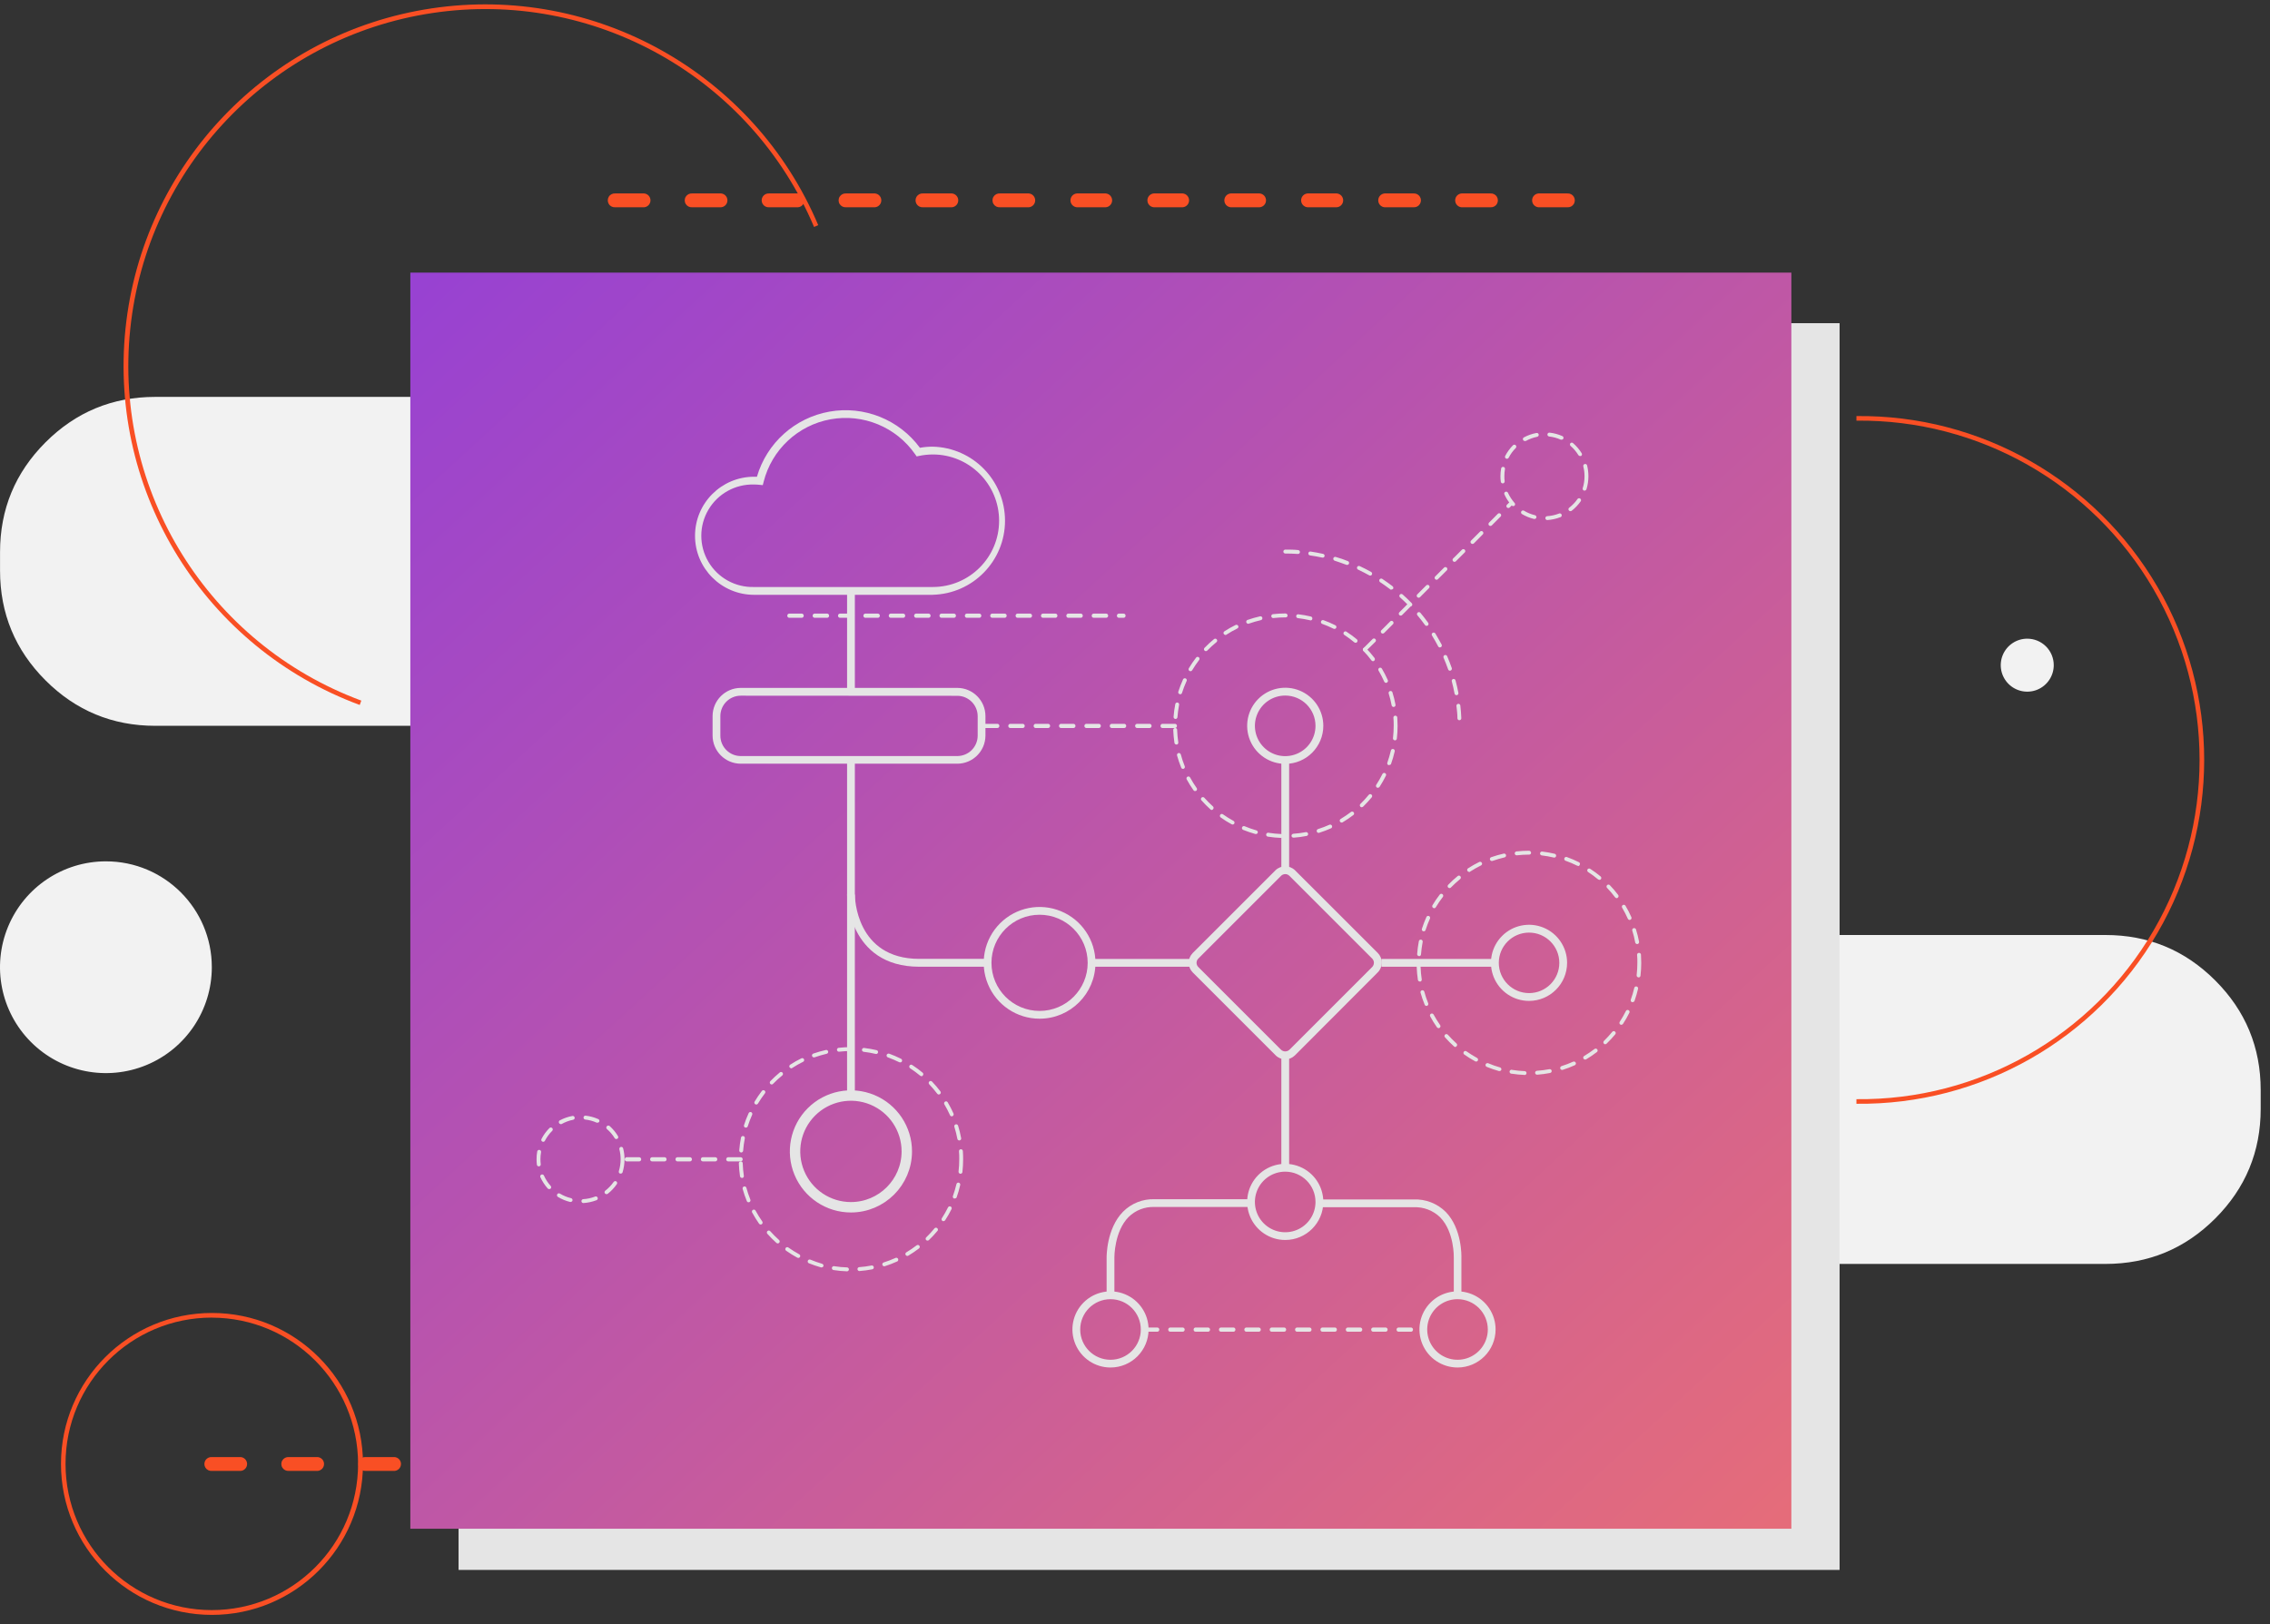 <svg width="218" height="156" viewBox="0 0 218 156" fill="none" xmlns="http://www.w3.org/2000/svg">
<rect x="0" y="0" width="218" height="156" fill="#333333" stroke="none"/>
<path fill-rule="evenodd" clip-rule="evenodd" d="M86.198 105.614V104.723C86.198 100.607 87.653 97.093 90.564 94.183C93.475 91.272 96.988 89.816 101.104 89.816H202.201C206.317 89.816 209.831 91.272 212.741 94.183C215.652 97.093 217.107 100.607 217.107 104.723L217.107 105.614L217.107 106.505C217.107 110.622 215.652 114.135 212.741 117.046C209.831 119.957 206.317 121.412 202.201 121.412H101.104C96.988 121.412 93.475 119.957 90.564 117.046C87.653 114.135 86.198 110.622 86.198 106.505V105.614Z" fill="#F2F2F2"/>
<path fill-rule="evenodd" clip-rule="evenodd" d="M104.392 141.294H101.622C101.276 141.267 101.008 140.978 101.008 140.63C101.008 140.282 101.276 139.993 101.622 139.966H104.392C104.641 139.946 104.881 140.069 105.012 140.282C105.142 140.496 105.142 140.765 105.012 140.978C104.881 141.192 104.641 141.314 104.392 141.294ZM97.003 141.294H94.233C93.886 141.267 93.619 140.978 93.619 140.63C93.619 140.282 93.886 139.993 94.233 139.966H97.003C97.252 139.946 97.492 140.069 97.623 140.282C97.753 140.496 97.753 140.765 97.623 140.978C97.492 141.192 97.252 141.314 97.003 141.294ZM89.614 141.294H86.844C86.497 141.267 86.23 140.978 86.23 140.63C86.23 140.282 86.497 139.993 86.844 139.966H89.614C89.863 139.946 90.103 140.069 90.233 140.282C90.364 140.496 90.364 140.765 90.233 140.978C90.103 141.192 89.863 141.314 89.614 141.294ZM82.224 141.294H79.455C79.108 141.267 78.84 140.978 78.84 140.63C78.84 140.282 79.108 139.993 79.455 139.966H82.22C82.47 139.946 82.71 140.069 82.84 140.282C82.971 140.496 82.971 140.765 82.84 140.978C82.71 141.192 82.47 141.314 82.22 141.294H82.224ZM74.839 141.294H72.066C71.719 141.267 71.451 140.978 71.451 140.63C71.451 140.282 71.719 139.993 72.066 139.966H74.839C75.186 139.993 75.454 140.282 75.454 140.63C75.454 140.978 75.186 141.267 74.839 141.294H74.839ZM67.45 141.294H64.677C64.33 141.267 64.062 140.978 64.062 140.63C64.062 140.282 64.33 139.993 64.677 139.966H67.45C67.797 139.993 68.065 140.282 68.065 140.63C68.065 140.978 67.797 141.267 67.45 141.294ZM60.061 141.294H57.288C56.941 141.267 56.673 140.978 56.673 140.63C56.673 140.282 56.941 139.993 57.288 139.966H60.061C60.408 139.993 60.676 140.282 60.676 140.63C60.676 140.978 60.408 141.267 60.061 141.294ZM52.672 141.294H49.898C49.551 141.267 49.284 140.978 49.284 140.63C49.284 140.282 49.551 139.993 49.898 139.966H52.672C53.019 139.993 53.286 140.282 53.286 140.63C53.286 140.978 53.019 141.267 52.672 141.294ZM45.283 141.294H42.509C42.162 141.267 41.895 140.978 41.895 140.63C41.895 140.282 42.162 139.993 42.509 139.966H45.295C45.642 139.993 45.909 140.282 45.909 140.63C45.909 140.978 45.642 141.267 45.295 141.294H45.283ZM37.894 141.294H35.124C34.874 141.314 34.635 141.192 34.504 140.978C34.373 140.765 34.373 140.496 34.504 140.282C34.635 140.069 34.874 139.946 35.124 139.966H37.894C38.24 139.993 38.508 140.282 38.508 140.63C38.508 140.978 38.24 141.267 37.894 141.294ZM30.504 141.294H27.735C27.485 141.314 27.246 141.192 27.115 140.978C26.984 140.765 26.984 140.496 27.115 140.282C27.246 140.069 27.485 139.946 27.735 139.966H30.504C30.851 139.993 31.119 140.282 31.119 140.63C31.119 140.978 30.851 141.267 30.504 141.294ZM23.115 141.294H20.346C20.096 141.314 19.857 141.192 19.726 140.978C19.595 140.765 19.595 140.496 19.726 140.282C19.857 140.069 20.096 139.946 20.346 139.966H23.115C23.462 139.993 23.73 140.282 23.73 140.63C23.73 140.978 23.462 141.267 23.115 141.294Z" fill="#F94F24"/>
<path fill-rule="evenodd" clip-rule="evenodd" d="M0.004 53.923V53.032C0.004 48.915 1.46 45.402 4.37 42.491C7.281 39.58 10.795 38.125 14.911 38.125H116.007C120.124 38.125 123.637 39.58 126.548 42.491C129.459 45.402 130.914 48.915 130.914 53.032L130.914 53.923L130.914 54.814C130.914 58.93 129.459 62.444 126.548 65.355C123.637 68.265 120.124 69.721 116.007 69.721H14.911C10.795 69.721 7.281 68.265 4.37 65.355C1.46 62.444 0.004 58.93 0.004 54.814V53.923Z" fill="#F2F2F2"/>
<g style="mix-blend-mode:multiply">
<rect x="44.038" y="31.045" width="132.627" height="119.761" fill="#E5E5E5"/>
</g>
<rect x="39.407" y="26.188" width="132.627" height="120.662" fill="url(#paint0_linear)"/>
<path fill-rule="evenodd" clip-rule="evenodd" d="M91.933 73.361H71.139C69.645 73.359 68.436 72.149 68.433 70.656V68.785C68.436 67.292 69.645 66.082 71.139 66.08H91.933C93.426 66.082 94.636 67.292 94.638 68.785V70.668C94.63 72.156 93.422 73.359 91.933 73.361L91.933 73.361ZM71.139 66.827C70.058 66.829 69.182 67.704 69.18 68.785V70.668C69.182 71.749 70.058 72.624 71.138 72.626H91.933C93.014 72.624 93.89 71.749 93.892 70.668V68.797C93.89 67.717 93.014 66.841 91.933 66.839L71.139 66.827Z" fill="#E5E5E5"/>
<path fill-rule="evenodd" clip-rule="evenodd" d="M94.847 92.864H88.285C81.426 92.864 81.349 85.997 81.349 85.928V72.988H82.096V85.92C82.096 86.173 82.18 92.109 88.285 92.109H94.847V92.864Z" fill="#E5E5E5"/>
<path fill-rule="evenodd" clip-rule="evenodd" d="M99.836 97.856C97.666 97.856 95.709 96.548 94.879 94.543C94.048 92.538 94.507 90.23 96.042 88.695C97.576 87.16 99.885 86.701 101.89 87.532C103.895 88.362 105.203 90.319 105.203 92.49C105.2 95.452 102.799 97.854 99.836 97.856H99.836ZM99.836 87.87C97.285 87.87 95.216 89.938 95.216 92.489C95.216 95.041 97.285 97.109 99.836 97.109C102.388 97.109 104.456 95.041 104.456 92.489C104.454 89.939 102.387 87.872 99.836 87.87H99.836Z" fill="#E5E5E5"/>
<path fill-rule="evenodd" clip-rule="evenodd" d="M81.723 115.97C79.551 115.972 77.593 114.665 76.762 112.659C75.93 110.654 76.389 108.344 77.924 106.809C79.459 105.274 81.768 104.815 83.774 105.647C85.78 106.478 87.087 108.437 87.085 110.608C87.08 113.567 84.682 115.966 81.723 115.97H81.723Z" stroke="#E5E5E5"/>
<rect x="81.349" y="85.928" width="0.747" height="19.687" fill="#E5E5E5"/>
<path fill-rule="evenodd" clip-rule="evenodd" d="M123.429 101.762C123.076 101.758 122.739 101.614 122.493 101.36L114.546 93.413C114.298 93.165 114.158 92.829 114.158 92.478C114.158 92.127 114.298 91.79 114.546 91.543L122.493 83.596C123.016 83.093 123.842 83.093 124.364 83.596L132.311 91.539C132.559 91.787 132.699 92.123 132.699 92.474C132.699 92.825 132.559 93.161 132.311 93.409L124.364 101.372C124.116 101.621 123.78 101.762 123.429 101.761V101.762ZM123.429 83.965C123.278 83.966 123.133 84.026 123.027 84.133L115.076 92.085C114.856 92.307 114.856 92.665 115.076 92.887L123.027 100.838C123.253 101.05 123.604 101.05 123.83 100.838L131.781 92.887C131.997 92.663 131.997 92.308 131.781 92.085L123.83 84.133C123.724 84.026 123.579 83.966 123.429 83.965Z" fill="#E5E5E5"/>
<rect x="104.829" y="92.117" width="9.982" height="0.747" fill="#E5E5E5"/>
<rect x="123.055" y="101.107" width="0.747" height="11.066" fill="#E5E5E5"/>
<rect x="123.055" y="72.803" width="0.747" height="11.066" fill="#E5E5E5"/>
<path fill-rule="evenodd" clip-rule="evenodd" d="M123.429 73.377C121.95 73.377 120.616 72.487 120.05 71.12C119.484 69.754 119.797 68.181 120.843 67.135C121.889 66.09 123.461 65.777 124.828 66.343C126.194 66.909 127.085 68.242 127.085 69.721C127.083 71.74 125.447 73.375 123.428 73.377H123.429ZM123.429 66.815C122.251 66.813 121.188 67.522 120.737 68.609C120.286 69.697 120.534 70.95 121.367 71.782C122.2 72.615 123.452 72.864 124.54 72.412C125.628 71.961 126.336 70.898 126.334 69.721C126.332 68.117 125.033 66.817 123.429 66.815H123.429Z" fill="#E5E5E5"/>
<rect x="132.668" y="92.117" width="11.066" height="0.747" fill="#E5E5E5"/>
<path fill-rule="evenodd" clip-rule="evenodd" d="M146.84 96.147C145.361 96.147 144.028 95.256 143.462 93.89C142.896 92.523 143.209 90.951 144.255 89.905C145.301 88.859 146.873 88.546 148.24 89.112C149.606 89.678 150.497 91.012 150.497 92.49C150.494 94.509 148.859 96.145 146.84 96.147L146.84 96.147ZM146.84 89.585C145.236 89.587 143.937 90.889 143.938 92.493C143.94 94.097 145.241 95.397 146.846 95.396C148.45 95.396 149.75 94.095 149.75 92.49C149.748 90.885 148.446 89.585 146.84 89.585H146.84Z" fill="#E5E5E5"/>
<path fill-rule="evenodd" clip-rule="evenodd" d="M106.647 131.362C105.168 131.362 103.835 130.471 103.269 129.104C102.703 127.737 103.017 126.164 104.063 125.118C105.11 124.073 106.683 123.761 108.049 124.328C109.416 124.896 110.305 126.23 110.304 127.709C110.302 129.727 108.665 131.362 106.647 131.362L106.647 131.362ZM106.647 124.799C105.04 124.799 103.738 126.102 103.738 127.709C103.738 129.316 105.04 130.619 106.647 130.619C108.255 130.619 109.557 129.316 109.557 127.709C109.557 126.102 108.255 124.799 106.647 124.799Z" fill="#E5E5E5"/>
<path fill-rule="evenodd" clip-rule="evenodd" d="M139.977 131.362C138.497 131.363 137.162 130.473 136.595 129.106C136.029 127.74 136.341 126.166 137.387 125.12C138.434 124.074 140.007 123.761 141.374 124.328C142.741 124.895 143.631 126.23 143.629 127.709C143.627 129.726 141.993 131.36 139.977 131.362H139.977ZM139.977 124.799C138.8 124.798 137.737 125.506 137.286 126.593C136.834 127.68 137.082 128.932 137.914 129.765C138.746 130.599 139.998 130.848 141.085 130.398C142.173 129.948 142.883 128.887 142.883 127.709C142.881 126.105 141.582 124.804 139.977 124.799H139.977Z" fill="#E5E5E5"/>
<path fill-rule="evenodd" clip-rule="evenodd" d="M123.429 119.112C121.95 119.112 120.616 118.221 120.05 116.855C119.484 115.488 119.797 113.916 120.843 112.87C121.889 111.824 123.461 111.511 124.828 112.077C126.194 112.643 127.085 113.976 127.085 115.455C127.083 117.474 125.447 119.11 123.428 119.112H123.429ZM123.429 112.549C122.251 112.548 121.188 113.256 120.737 114.344C120.286 115.432 120.534 116.684 121.367 117.517C122.2 118.35 123.452 118.598 124.54 118.147C125.628 117.695 126.336 116.633 126.334 115.455C126.332 113.851 125.033 112.552 123.429 112.549H123.429Z" fill="#E5E5E5"/>
<path fill-rule="evenodd" clip-rule="evenodd" d="M107.021 124.427H106.274V120.815C106.274 120.706 106.254 118.025 107.848 116.4C108.645 115.595 109.742 115.159 110.874 115.196H119.913V115.942H110.874C109.947 115.904 109.045 116.253 108.385 116.905C107.005 118.298 107.021 120.758 107.021 120.783V124.427Z" fill="#E5E5E5"/>
<path fill-rule="evenodd" clip-rule="evenodd" d="M140.346 124.426H139.616V120.814C139.616 120.778 139.676 118.35 138.323 116.953C137.645 116.281 136.717 115.923 135.763 115.965H126.708V115.219H135.747C136.904 115.168 138.029 115.605 138.849 116.423C140.422 118.048 140.35 120.698 140.346 120.81V124.426Z" fill="#E5E5E5"/>
<path fill-rule="evenodd" clip-rule="evenodd" d="M89.585 57.138H72.415C69.284 57.136 66.747 54.597 66.747 51.467C66.747 48.336 69.284 45.797 72.415 45.795H72.692C73.634 42.556 76.333 40.132 79.654 39.541C82.976 38.951 86.345 40.297 88.345 43.014C88.749 42.942 89.159 42.906 89.569 42.906C93.433 42.997 96.516 46.155 96.517 50.02C96.517 53.884 93.433 57.042 89.569 57.134L89.585 57.138ZM72.415 46.542C70.623 46.491 68.944 47.418 68.033 48.962C67.122 50.506 67.122 52.423 68.033 53.968C68.944 55.512 70.623 56.439 72.415 56.387H89.585C93.1 56.386 95.949 53.536 95.949 50.022C95.949 46.507 93.1 43.657 89.585 43.656C89.144 43.657 88.704 43.703 88.273 43.792L88.032 43.845L87.888 43.64C86.071 41.022 82.892 39.707 79.758 40.278C76.623 40.848 74.111 43.199 73.334 46.289L73.254 46.602L72.933 46.57C72.761 46.55 72.588 46.541 72.415 46.542Z" fill="#E5E5E5"/>
<rect x="81.349" y="56.765" width="0.747" height="9.677" fill="#E5E5E5"/>
<path fill-rule="evenodd" clip-rule="evenodd" d="M123.015 80.489C122.602 80.473 122.191 80.433 121.783 80.369C121.709 80.368 121.642 80.324 121.612 80.257C121.582 80.189 121.594 80.111 121.643 80.055C121.692 80 121.768 79.978 121.839 79.999C122.238 80.061 122.64 80.1 123.043 80.116C123.136 80.129 123.204 80.209 123.204 80.302C123.204 80.396 123.136 80.475 123.043 80.489L123.015 80.489ZM124.219 80.465C124.121 80.465 124.039 80.39 124.031 80.292C124.026 80.19 124.102 80.102 124.203 80.092C124.607 80.065 125.01 80.012 125.407 79.935C125.508 79.916 125.605 79.983 125.624 80.084C125.643 80.185 125.576 80.282 125.476 80.3C125.07 80.38 124.66 80.435 124.247 80.465L124.219 80.465ZM120.607 80.116H120.559C120.16 80.002 119.768 79.868 119.383 79.715C119.288 79.674 119.243 79.565 119.282 79.47C119.3 79.424 119.336 79.387 119.381 79.367C119.426 79.348 119.478 79.347 119.523 79.365C119.894 79.521 120.273 79.655 120.659 79.767C120.707 79.78 120.747 79.811 120.771 79.854C120.795 79.897 120.801 79.948 120.788 79.996C120.76 80.069 120.689 80.117 120.611 80.116L120.607 80.116ZM126.627 80.007C126.538 80.003 126.464 79.936 126.45 79.848C126.437 79.759 126.487 79.673 126.571 79.642C126.953 79.522 127.326 79.38 127.691 79.217C127.782 79.19 127.877 79.235 127.916 79.321C127.954 79.407 127.923 79.508 127.844 79.558C127.466 79.727 127.078 79.874 126.684 79.999L126.627 80.007ZM118.371 79.205C118.34 79.205 118.31 79.196 118.283 79.181C117.919 78.984 117.568 78.766 117.231 78.526C117.149 78.466 117.127 78.351 117.183 78.266C117.244 78.182 117.36 78.162 117.444 78.221C117.771 78.451 118.11 78.663 118.46 78.856C118.504 78.879 118.537 78.918 118.551 78.966C118.565 79.013 118.56 79.065 118.536 79.108C118.497 79.176 118.421 79.214 118.343 79.205H118.371ZM128.847 79.016C128.781 79.016 128.72 78.981 128.686 78.924C128.634 78.835 128.663 78.721 128.751 78.667C129.093 78.462 129.424 78.238 129.742 77.997C129.824 77.936 129.94 77.952 130.003 78.033C130.034 78.072 130.048 78.122 130.041 78.171C130.035 78.221 130.008 78.265 129.967 78.294C129.639 78.544 129.297 78.776 128.943 78.988C128.911 79.009 128.873 79.019 128.835 79.016H128.847ZM116.385 77.812C116.339 77.812 116.294 77.795 116.26 77.764C115.953 77.487 115.661 77.194 115.385 76.885C115.313 76.813 115.313 76.696 115.385 76.624C115.459 76.552 115.577 76.552 115.65 76.624C115.914 76.923 116.195 77.206 116.493 77.471C116.565 77.544 116.565 77.662 116.493 77.736C116.463 77.773 116.42 77.797 116.373 77.804L116.385 77.812ZM130.778 77.547C130.727 77.549 130.679 77.528 130.645 77.491C130.573 77.418 130.573 77.299 130.645 77.226C130.93 76.951 131.198 76.659 131.448 76.351C131.479 76.312 131.524 76.288 131.573 76.283C131.622 76.278 131.671 76.294 131.709 76.327C131.747 76.358 131.772 76.403 131.777 76.452C131.782 76.501 131.768 76.55 131.737 76.588C131.472 76.906 131.19 77.21 130.894 77.499C130.863 77.523 130.825 77.537 130.786 77.539L130.778 77.547ZM114.771 75.994C114.71 75.994 114.653 75.964 114.619 75.913C114.38 75.576 114.161 75.225 113.964 74.862C113.917 74.771 113.951 74.658 114.041 74.609C114.084 74.585 114.135 74.579 114.183 74.594C114.231 74.608 114.27 74.641 114.293 74.685C114.483 75.036 114.694 75.375 114.924 75.701C114.983 75.785 114.963 75.901 114.879 75.962C114.843 75.981 114.801 75.99 114.759 75.986L114.771 75.994ZM132.327 75.677C132.259 75.676 132.197 75.638 132.164 75.578C132.132 75.518 132.134 75.445 132.17 75.388C132.388 75.053 132.587 74.706 132.764 74.348C132.786 74.304 132.824 74.27 132.871 74.254C132.918 74.238 132.969 74.242 133.013 74.264C133.058 74.285 133.091 74.324 133.107 74.371C133.123 74.418 133.12 74.469 133.097 74.513C132.913 74.884 132.708 75.244 132.483 75.593C132.444 75.645 132.38 75.674 132.315 75.669L132.327 75.677ZM113.611 73.859C113.535 73.859 113.467 73.813 113.439 73.742C113.283 73.359 113.149 72.968 113.037 72.57C113.011 72.471 113.068 72.368 113.166 72.337C113.266 72.312 113.369 72.37 113.398 72.47C113.501 72.855 113.627 73.233 113.776 73.602C113.815 73.697 113.77 73.806 113.675 73.847L113.611 73.859ZM133.406 73.497C133.387 73.501 133.366 73.501 133.346 73.497C133.3 73.481 133.262 73.447 133.241 73.402C133.22 73.358 133.217 73.307 133.234 73.26C133.367 72.884 133.479 72.501 133.571 72.113C133.579 72.041 133.628 71.98 133.696 71.956C133.765 71.932 133.841 71.95 133.892 72.001C133.943 72.052 133.96 72.129 133.936 72.197C133.842 72.605 133.724 73.007 133.583 73.401C133.542 73.463 133.467 73.493 133.394 73.477L133.406 73.497ZM112.973 71.515C112.88 71.518 112.801 71.45 112.788 71.358C112.727 70.948 112.688 70.536 112.672 70.122C112.67 70.019 112.75 69.934 112.853 69.929C112.903 69.926 112.952 69.944 112.988 69.978C113.025 70.012 113.045 70.06 113.045 70.11C113.06 70.513 113.098 70.915 113.158 71.314C113.172 71.416 113.102 71.51 113.001 71.527L112.973 71.515ZM133.96 71.113H133.94C133.891 71.108 133.846 71.084 133.815 71.045C133.784 71.007 133.77 70.957 133.776 70.908C133.821 70.509 133.844 70.107 133.844 69.704C133.844 69.451 133.844 69.195 133.816 68.946C133.811 68.896 133.827 68.847 133.86 68.809C133.892 68.771 133.939 68.748 133.988 68.745C134.091 68.74 134.179 68.816 134.189 68.918C134.189 69.178 134.217 69.443 134.217 69.72C134.217 70.135 134.193 70.548 134.145 70.958C134.134 71.056 134.047 71.128 133.948 71.121L133.96 71.113ZM112.873 69.062C112.771 69.052 112.697 68.963 112.704 68.862C112.734 68.45 112.789 68.039 112.869 67.634C112.889 67.532 112.987 67.466 113.089 67.485C113.189 67.507 113.254 67.605 113.234 67.706C113.159 68.104 113.106 68.506 113.073 68.91C113.057 69.006 112.969 69.072 112.873 69.062ZM133.832 67.91C133.742 67.909 133.666 67.845 133.647 67.758C133.575 67.366 133.478 66.978 133.358 66.598C133.341 66.504 133.396 66.412 133.487 66.384C133.578 66.355 133.676 66.399 133.716 66.486C133.84 66.88 133.94 67.283 134.017 67.69C134.026 67.738 134.016 67.788 133.988 67.829C133.96 67.87 133.917 67.898 133.868 67.906L133.832 67.91ZM113.338 66.678C113.32 66.683 113.3 66.683 113.282 66.678C113.184 66.647 113.129 66.544 113.158 66.445C113.285 66.052 113.434 65.667 113.603 65.29C113.624 65.219 113.683 65.167 113.756 65.156C113.829 65.145 113.901 65.177 113.942 65.239C113.982 65.3 113.983 65.38 113.944 65.442C113.779 65.805 113.636 66.178 113.515 66.558C113.493 66.638 113.421 66.694 113.338 66.694V66.678ZM133.109 65.591C133.036 65.591 132.968 65.549 132.937 65.482C132.776 65.117 132.594 64.762 132.391 64.419C132.365 64.376 132.357 64.325 132.369 64.277C132.381 64.228 132.412 64.187 132.455 64.162C132.545 64.11 132.66 64.141 132.712 64.23C132.921 64.586 133.11 64.953 133.278 65.33C133.298 65.375 133.299 65.426 133.281 65.472C133.263 65.518 133.227 65.555 133.182 65.575C133.161 65.591 133.136 65.602 133.109 65.607V65.591ZM114.33 64.479C114.296 64.477 114.263 64.467 114.233 64.451C114.145 64.397 114.117 64.283 114.169 64.194C114.381 63.839 114.615 63.497 114.867 63.17C114.929 63.089 115.045 63.074 115.126 63.136C115.207 63.198 115.222 63.314 115.16 63.395C114.919 63.713 114.695 64.044 114.49 64.386C114.456 64.443 114.395 64.477 114.33 64.479ZM131.861 63.515C131.803 63.516 131.748 63.489 131.713 63.443C131.473 63.124 131.215 62.819 130.938 62.532C130.902 62.497 130.882 62.449 130.882 62.399C130.882 62.349 130.902 62.302 130.938 62.267C130.972 62.231 131.019 62.211 131.069 62.211C131.118 62.211 131.165 62.231 131.199 62.267C131.484 62.565 131.752 62.879 132.002 63.206C132.063 63.29 132.047 63.407 131.966 63.471C131.938 63.494 131.905 63.509 131.869 63.515L131.861 63.515ZM115.807 62.548C115.759 62.548 115.712 62.53 115.678 62.496C115.606 62.422 115.606 62.304 115.678 62.231C115.965 61.934 116.269 61.654 116.589 61.392C116.627 61.361 116.676 61.345 116.725 61.35C116.774 61.354 116.819 61.378 116.85 61.416C116.916 61.496 116.906 61.614 116.826 61.681C116.518 61.932 116.225 62.2 115.947 62.484C115.913 62.522 115.866 62.545 115.815 62.548H115.807ZM130.183 61.745C130.139 61.745 130.097 61.729 130.063 61.701C129.756 61.447 129.436 61.21 129.104 60.991C129.017 60.935 128.992 60.82 129.048 60.734C129.103 60.647 129.218 60.622 129.304 60.678C129.651 60.904 129.985 61.149 130.304 61.412C130.365 61.463 130.387 61.546 130.36 61.621C130.333 61.695 130.263 61.745 130.183 61.745V61.745ZM117.685 60.991C117.621 60.989 117.562 60.956 117.528 60.902C117.501 60.861 117.492 60.81 117.503 60.762C117.513 60.714 117.543 60.672 117.585 60.645C117.93 60.42 118.29 60.217 118.66 60.035C118.754 59.991 118.865 60.028 118.913 60.12C118.935 60.164 118.939 60.215 118.923 60.262C118.907 60.309 118.873 60.347 118.829 60.368C118.472 60.546 118.125 60.743 117.789 60.959C117.762 60.983 117.729 61 117.693 61.007L117.685 60.991ZM128.149 60.413C128.119 60.414 128.09 60.407 128.064 60.393C127.707 60.216 127.34 60.059 126.965 59.923C126.876 59.882 126.834 59.78 126.867 59.688C126.9 59.596 126.999 59.545 127.093 59.57C127.482 59.711 127.863 59.874 128.233 60.06C128.314 60.096 128.358 60.185 128.338 60.271C128.317 60.358 128.237 60.417 128.149 60.413H128.149ZM119.864 59.915C119.774 59.913 119.699 59.846 119.684 59.758C119.669 59.669 119.72 59.582 119.804 59.55C120.199 59.413 120.601 59.297 121.008 59.205C121.109 59.182 121.209 59.245 121.233 59.345C121.253 59.446 121.192 59.544 121.093 59.57C120.704 59.659 120.321 59.77 119.945 59.903C119.923 59.918 119.898 59.927 119.872 59.931L119.864 59.915ZM125.861 59.586H125.821C125.432 59.494 125.038 59.425 124.641 59.377C124.54 59.365 124.468 59.273 124.48 59.173C124.484 59.123 124.508 59.077 124.547 59.046C124.586 59.015 124.636 59.001 124.685 59.008C125.09 59.057 125.492 59.128 125.889 59.221C125.989 59.245 126.052 59.345 126.029 59.446C126.017 59.528 125.952 59.592 125.869 59.602L125.861 59.586ZM122.249 59.369C122.156 59.356 122.087 59.276 122.087 59.183C122.087 59.089 122.156 59.01 122.249 58.996C122.648 58.951 123.05 58.928 123.453 58.928C123.559 58.928 123.647 59.01 123.653 59.116C123.657 59.165 123.64 59.212 123.607 59.248C123.575 59.283 123.529 59.304 123.481 59.305C123.078 59.303 122.676 59.325 122.277 59.369L122.249 59.369Z" fill="#E5E5E5"/>
<path fill-rule="evenodd" clip-rule="evenodd" d="M146.407 103.258C145.993 103.242 145.58 103.202 145.171 103.138C145.093 103.142 145.02 103.098 144.988 103.027C144.955 102.956 144.97 102.872 145.025 102.817C145.08 102.761 145.163 102.745 145.235 102.776C145.634 102.838 146.036 102.877 146.439 102.893C146.532 102.906 146.6 102.986 146.6 103.079C146.6 103.173 146.531 103.252 146.439 103.266L146.407 103.258ZM147.611 103.234C147.513 103.236 147.431 103.159 147.426 103.061C147.422 103.012 147.437 102.963 147.469 102.926C147.5 102.888 147.546 102.865 147.595 102.86C147.999 102.833 148.401 102.781 148.799 102.704C148.864 102.692 148.931 102.715 148.974 102.766C149.017 102.816 149.03 102.886 149.008 102.948C148.986 103.011 148.932 103.057 148.867 103.069C148.463 103.148 148.054 103.203 147.643 103.234L147.611 103.234ZM143.999 102.885H143.95C143.553 102.771 143.162 102.637 142.779 102.483C142.682 102.444 142.636 102.335 142.674 102.238C142.715 102.144 142.823 102.098 142.919 102.134C143.287 102.292 143.665 102.427 144.051 102.535C144.098 102.549 144.139 102.58 144.163 102.623C144.187 102.666 144.193 102.717 144.179 102.764C144.153 102.839 144.082 102.887 144.003 102.885L143.999 102.885ZM150.019 102.776C149.937 102.775 149.864 102.722 149.838 102.644C149.81 102.545 149.865 102.442 149.963 102.411C150.343 102.291 150.715 102.149 151.079 101.985C151.174 101.946 151.284 101.988 151.328 102.082C151.348 102.127 151.349 102.178 151.331 102.224C151.313 102.27 151.277 102.307 151.231 102.327C150.847 102.5 150.453 102.65 150.051 102.776L150.019 102.776ZM141.759 101.974C141.728 101.974 141.698 101.965 141.671 101.95C141.307 101.753 140.956 101.535 140.619 101.295C140.536 101.235 140.516 101.119 140.575 101.034C140.634 100.951 140.749 100.932 140.832 100.99C141.159 101.22 141.498 101.432 141.847 101.624C141.891 101.647 141.924 101.687 141.939 101.735C141.953 101.782 141.948 101.834 141.924 101.877C141.888 101.938 141.822 101.975 141.751 101.974L141.759 101.974ZM152.235 101.781C152.15 101.783 152.074 101.728 152.051 101.646C152.029 101.564 152.064 101.478 152.138 101.436C152.481 101.23 152.812 101.007 153.13 100.765C153.169 100.735 153.219 100.722 153.268 100.729C153.317 100.736 153.361 100.762 153.391 100.802C153.422 100.84 153.436 100.89 153.429 100.94C153.422 100.989 153.395 101.034 153.354 101.062C153.027 101.314 152.686 101.546 152.331 101.757C152.299 101.774 152.263 101.782 152.227 101.781L152.235 101.781ZM139.772 100.577C139.726 100.577 139.682 100.559 139.648 100.529C139.34 100.252 139.048 99.959 138.773 99.65C138.701 99.578 138.701 99.461 138.773 99.389C138.846 99.317 138.964 99.317 139.038 99.389C139.303 99.687 139.585 99.971 139.881 100.24C139.916 100.274 139.936 100.321 139.936 100.37C139.936 100.42 139.916 100.467 139.881 100.501C139.852 100.538 139.811 100.564 139.764 100.573L139.772 100.577ZM154.169 100.312C154.118 100.314 154.068 100.294 154.033 100.256C153.96 100.182 153.96 100.064 154.033 99.991C154.317 99.715 154.585 99.422 154.836 99.116C154.866 99.077 154.911 99.052 154.961 99.048C155.01 99.043 155.059 99.059 155.096 99.092C155.135 99.123 155.16 99.167 155.165 99.216C155.17 99.265 155.156 99.314 155.125 99.353C154.86 99.67 154.579 99.973 154.282 100.26C154.249 100.29 154.206 100.307 154.161 100.308L154.169 100.312ZM138.151 98.763C138.09 98.763 138.033 98.733 137.998 98.682C137.76 98.345 137.543 97.994 137.348 97.631C137.299 97.541 137.332 97.429 137.422 97.38C137.512 97.331 137.624 97.364 137.673 97.454C137.865 97.803 138.075 98.142 138.303 98.469C138.362 98.554 138.343 98.67 138.259 98.731C138.226 98.751 138.189 98.762 138.151 98.763ZM155.706 98.446C155.671 98.444 155.636 98.433 155.606 98.413C155.564 98.387 155.535 98.345 155.524 98.297C155.514 98.249 155.523 98.198 155.55 98.157C155.768 97.822 155.966 97.475 156.144 97.117C156.189 97.025 156.301 96.987 156.393 97.033C156.485 97.078 156.522 97.19 156.477 97.282C156.295 97.653 156.09 98.012 155.863 98.357C155.827 98.408 155.769 98.438 155.706 98.438L155.706 98.446ZM136.991 96.628C136.915 96.628 136.846 96.582 136.818 96.511C136.663 96.128 136.529 95.737 136.417 95.339C136.402 95.244 136.46 95.153 136.553 95.128C136.645 95.102 136.742 95.15 136.778 95.239C136.88 95.624 137.006 96.002 137.155 96.371C137.194 96.466 137.15 96.575 137.055 96.616L136.991 96.628ZM156.79 96.266C156.769 96.27 156.747 96.27 156.726 96.266C156.68 96.25 156.642 96.216 156.62 96.171C156.599 96.127 156.597 96.076 156.614 96.029C156.747 95.653 156.86 95.27 156.951 94.881C156.983 94.791 157.077 94.739 157.171 94.761C157.264 94.782 157.327 94.87 157.316 94.966C157.221 95.374 157.103 95.775 156.963 96.17C156.927 96.23 156.86 96.265 156.79 96.258V96.266ZM136.353 94.284C136.261 94.285 136.182 94.218 136.168 94.127C136.107 93.718 136.068 93.305 136.052 92.891C136.049 92.788 136.13 92.703 136.232 92.698C136.282 92.696 136.33 92.714 136.367 92.748C136.403 92.782 136.424 92.829 136.425 92.879C136.44 93.282 136.477 93.684 136.537 94.083C136.552 94.185 136.482 94.279 136.381 94.296L136.353 94.284ZM157.34 93.882C157.29 93.877 157.244 93.852 157.213 93.813C157.182 93.773 157.169 93.723 157.176 93.674C157.221 93.274 157.244 92.872 157.244 92.469C157.244 92.217 157.244 91.96 157.216 91.707C157.222 91.612 157.297 91.537 157.392 91.531C157.486 91.525 157.571 91.59 157.589 91.683C157.589 91.944 157.617 92.209 157.617 92.486C157.617 92.901 157.593 93.314 157.545 93.724C157.541 93.774 157.517 93.82 157.478 93.851C157.44 93.883 157.39 93.897 157.34 93.89V93.882ZM136.264 91.839C136.215 91.835 136.17 91.812 136.138 91.774C136.107 91.736 136.091 91.688 136.096 91.638C136.128 91.226 136.183 90.816 136.26 90.41C136.28 90.308 136.379 90.242 136.481 90.262C136.581 90.284 136.645 90.382 136.625 90.483C136.551 90.881 136.497 91.283 136.465 91.687C136.46 91.735 136.436 91.779 136.398 91.809C136.36 91.839 136.312 91.853 136.264 91.847L136.264 91.839ZM157.224 90.687C157.134 90.685 157.058 90.622 157.039 90.535C156.967 90.142 156.871 89.755 156.75 89.375C156.733 89.281 156.788 89.189 156.879 89.16C156.97 89.132 157.068 89.175 157.107 89.262C157.232 89.657 157.332 90.059 157.408 90.466C157.418 90.515 157.407 90.565 157.379 90.606C157.351 90.647 157.308 90.674 157.26 90.683L157.224 90.687ZM136.73 89.455C136.711 89.459 136.692 89.459 136.674 89.455C136.626 89.442 136.586 89.409 136.563 89.365C136.541 89.321 136.537 89.269 136.553 89.222C136.678 88.829 136.825 88.443 136.995 88.067C137.045 87.987 137.146 87.956 137.232 87.994C137.318 88.033 137.362 88.129 137.336 88.219C137.171 88.582 137.028 88.955 136.906 89.335C136.882 89.412 136.81 89.464 136.73 89.463L136.73 89.455ZM156.501 88.368C156.426 88.368 156.359 88.323 156.329 88.255C156.167 87.892 155.985 87.538 155.783 87.195C155.757 87.153 155.749 87.102 155.761 87.053C155.773 87.005 155.804 86.964 155.847 86.939C155.936 86.886 156.05 86.915 156.104 87.003C156.313 87.359 156.502 87.726 156.67 88.103C156.69 88.148 156.691 88.2 156.673 88.247C156.655 88.294 156.619 88.331 156.573 88.351C156.552 88.365 156.527 88.374 156.501 88.376V88.368ZM137.729 87.239C137.695 87.239 137.662 87.23 137.633 87.211C137.545 87.157 137.516 87.043 137.569 86.954C137.781 86.6 138.014 86.258 138.267 85.931C138.297 85.891 138.341 85.865 138.39 85.858C138.439 85.851 138.489 85.865 138.528 85.895C138.609 85.959 138.625 86.076 138.564 86.16C138.319 86.475 138.094 86.804 137.89 87.147C137.859 87.207 137.797 87.246 137.729 87.247L137.729 87.239ZM155.265 86.276C155.206 86.277 155.15 86.25 155.112 86.204C154.873 85.885 154.614 85.58 154.338 85.293C154.302 85.258 154.282 85.21 154.282 85.16C154.282 85.11 154.302 85.063 154.338 85.028C154.372 84.992 154.419 84.972 154.468 84.972C154.518 84.972 154.565 84.992 154.599 85.028C154.885 85.325 155.153 85.638 155.401 85.967C155.463 86.051 155.447 86.168 155.365 86.232C155.339 86.258 155.305 86.276 155.269 86.284L155.265 86.276ZM139.21 85.309C139.161 85.308 139.114 85.289 139.078 85.257C139.005 85.183 139.005 85.065 139.078 84.992C139.365 84.695 139.669 84.415 139.989 84.153C140.026 84.12 140.075 84.104 140.125 84.109C140.174 84.114 140.219 84.138 140.25 84.177C140.283 84.215 140.299 84.265 140.294 84.314C140.29 84.365 140.265 84.41 140.226 84.442C139.919 84.694 139.625 84.962 139.347 85.245C139.315 85.286 139.267 85.312 139.214 85.317L139.21 85.309ZM153.583 84.506C153.54 84.507 153.497 84.493 153.463 84.466C153.157 84.21 152.835 83.972 152.5 83.756C152.428 83.695 152.411 83.591 152.459 83.511C152.486 83.47 152.529 83.441 152.577 83.431C152.625 83.421 152.675 83.431 152.716 83.459C153.064 83.683 153.397 83.929 153.716 84.193C153.793 84.261 153.804 84.377 153.74 84.458C153.702 84.505 153.643 84.531 153.583 84.526L153.583 84.506ZM141.085 83.755C141.021 83.754 140.962 83.721 140.928 83.667C140.901 83.626 140.892 83.575 140.903 83.527C140.913 83.479 140.943 83.437 140.984 83.41C141.331 83.187 141.69 82.983 142.06 82.8C142.153 82.756 142.265 82.793 142.313 82.885C142.335 82.929 142.339 82.98 142.323 83.026C142.307 83.073 142.273 83.112 142.229 83.133C141.871 83.309 141.524 83.507 141.189 83.723C141.16 83.751 141.124 83.769 141.085 83.775L141.085 83.755ZM151.548 83.177C151.519 83.178 151.49 83.171 151.464 83.157C151.107 82.979 150.74 82.823 150.364 82.688C150.295 82.669 150.243 82.614 150.228 82.544C150.214 82.474 150.24 82.402 150.296 82.358C150.352 82.313 150.428 82.304 150.493 82.335C150.882 82.476 151.262 82.64 151.633 82.824C151.677 82.846 151.711 82.885 151.726 82.931C151.741 82.978 151.737 83.03 151.713 83.073C151.69 83.145 151.624 83.195 151.548 83.198V83.177ZM143.264 82.708C143.174 82.706 143.098 82.639 143.084 82.55C143.069 82.462 143.119 82.375 143.204 82.343C143.598 82.205 144 82.09 144.408 81.998C144.509 81.975 144.609 82.038 144.633 82.138C144.643 82.186 144.635 82.237 144.608 82.278C144.582 82.319 144.54 82.349 144.492 82.359C144.104 82.451 143.721 82.563 143.344 82.696C143.319 82.706 143.291 82.71 143.264 82.708L143.264 82.708ZM149.285 82.379H149.24C148.851 82.287 148.457 82.218 148.06 82.17C148.011 82.164 147.967 82.139 147.936 82.1C147.906 82.061 147.893 82.011 147.9 81.962C147.905 81.913 147.93 81.868 147.968 81.838C148.007 81.808 148.056 81.794 148.105 81.801C148.51 81.848 148.912 81.919 149.309 82.014C149.396 82.04 149.453 82.124 149.443 82.215C149.433 82.306 149.36 82.377 149.269 82.383L149.285 82.379ZM145.652 82.162C145.557 82.161 145.478 82.088 145.468 81.994C145.458 81.892 145.531 81.802 145.632 81.789C146.032 81.744 146.434 81.722 146.836 81.721C146.943 81.721 147.031 81.803 147.037 81.909C147.04 81.957 147.024 82.004 146.991 82.039C146.958 82.074 146.912 82.094 146.864 82.094C146.462 82.094 146.06 82.116 145.66 82.162L145.652 82.162Z" fill="#E5E5E5"/>
<path fill-rule="evenodd" clip-rule="evenodd" d="M81.305 122.12C80.892 122.107 80.481 122.068 80.073 122.003C80 122.001 79.934 121.956 79.906 121.889C79.877 121.822 79.889 121.744 79.938 121.689C79.987 121.634 80.063 121.613 80.133 121.634C80.532 121.696 80.934 121.734 81.337 121.746C81.441 121.746 81.526 121.831 81.526 121.935C81.526 122.039 81.441 122.124 81.337 122.124L81.305 122.12ZM82.509 122.095C82.417 122.081 82.348 122.002 82.348 121.908C82.348 121.815 82.417 121.735 82.509 121.722C82.907 121.694 83.302 121.642 83.693 121.565C83.795 121.545 83.894 121.612 83.914 121.713C83.924 121.762 83.913 121.812 83.885 121.853C83.857 121.894 83.814 121.921 83.766 121.93C83.36 122.009 82.95 122.064 82.537 122.095H82.509ZM78.897 121.746H78.849C78.45 121.633 78.057 121.499 77.673 121.344C77.584 121.301 77.543 121.196 77.58 121.104C77.617 121.012 77.719 120.964 77.813 120.995C78.183 121.149 78.561 121.283 78.945 121.396C78.993 121.409 79.035 121.44 79.06 121.483C79.085 121.526 79.091 121.577 79.078 121.625C79.05 121.697 78.982 121.744 78.905 121.746H78.897ZM84.917 121.638C84.836 121.637 84.764 121.584 84.741 121.505C84.726 121.458 84.73 121.407 84.753 121.364C84.775 121.32 84.814 121.287 84.861 121.272C85.241 121.151 85.613 121.009 85.977 120.847C86.04 120.808 86.119 120.809 86.18 120.849C86.242 120.89 86.275 120.962 86.263 121.035C86.253 121.108 86.2 121.168 86.129 121.188C85.753 121.358 85.367 121.505 84.974 121.63L84.917 121.638ZM76.657 120.835C76.626 120.835 76.596 120.826 76.569 120.811C76.207 120.613 75.855 120.395 75.517 120.157C75.453 120.122 75.414 120.054 75.418 119.981C75.422 119.908 75.467 119.843 75.535 119.816C75.603 119.788 75.68 119.802 75.734 119.852C76.06 120.082 76.399 120.294 76.75 120.486C76.828 120.525 76.867 120.614 76.845 120.698C76.823 120.782 76.744 120.839 76.657 120.835V120.835ZM87.133 120.646C87.068 120.645 87.009 120.61 86.976 120.554C86.95 120.512 86.942 120.461 86.954 120.412C86.966 120.364 86.998 120.322 87.041 120.297C87.382 120.093 87.712 119.869 88.028 119.627C88.112 119.566 88.229 119.582 88.293 119.663C88.354 119.745 88.338 119.861 88.257 119.924C87.928 120.175 87.585 120.407 87.229 120.618C87.198 120.637 87.162 120.647 87.125 120.646L87.133 120.646ZM74.691 119.442C74.645 119.441 74.6 119.424 74.566 119.394C74.258 119.118 73.966 118.824 73.691 118.515C73.623 118.438 73.629 118.321 73.705 118.252C73.782 118.183 73.9 118.189 73.968 118.266C74.234 118.564 74.517 118.847 74.815 119.113C74.873 119.165 74.893 119.247 74.866 119.32C74.838 119.393 74.769 119.441 74.691 119.442H74.691ZM89.084 119.177C89.007 119.179 88.937 119.133 88.908 119.061C88.879 118.99 88.898 118.908 88.955 118.856C89.239 118.58 89.507 118.288 89.758 117.981C89.827 117.917 89.933 117.914 90.005 117.974C90.078 118.034 90.096 118.138 90.047 118.218C89.784 118.536 89.502 118.839 89.204 119.125C89.161 119.166 89.101 119.182 89.043 119.169L89.084 119.177ZM73.053 117.628C72.991 117.627 72.933 117.598 72.897 117.548C72.661 117.209 72.444 116.858 72.246 116.496C72.203 116.437 72.198 116.357 72.234 116.293C72.269 116.228 72.34 116.191 72.413 116.196C72.487 116.202 72.55 116.25 72.576 116.32C72.766 116.67 72.976 117.009 73.206 117.335C73.262 117.421 73.24 117.536 73.157 117.596C73.126 117.616 73.09 117.627 73.053 117.628ZM90.609 117.311C90.572 117.31 90.535 117.299 90.504 117.279C90.421 117.221 90.398 117.108 90.452 117.022C90.669 116.687 90.866 116.34 91.042 115.983C91.089 115.89 91.202 115.852 91.295 115.898C91.34 115.92 91.373 115.958 91.389 116.005C91.405 116.052 91.401 116.103 91.379 116.147C91.196 116.517 90.991 116.877 90.765 117.223C90.729 117.272 90.67 117.301 90.609 117.299V117.311ZM71.893 115.493C71.817 115.493 71.749 115.447 71.721 115.376C71.563 114.993 71.429 114.6 71.319 114.2C71.296 114.101 71.354 114.001 71.452 113.972C71.499 113.958 71.551 113.965 71.594 113.99C71.637 114.015 71.668 114.056 71.68 114.104C71.786 114.488 71.913 114.866 72.062 115.236C72.098 115.332 72.052 115.44 71.957 115.481C71.936 115.484 71.914 115.484 71.893 115.481V115.493ZM91.689 115.131H91.624C91.529 115.095 91.479 114.991 91.512 114.894C91.647 114.518 91.761 114.135 91.853 113.746C91.863 113.698 91.892 113.655 91.933 113.629C91.975 113.602 92.026 113.594 92.074 113.606C92.174 113.63 92.237 113.73 92.214 113.831C92.123 114.239 92.006 114.641 91.865 115.035C91.826 115.094 91.758 115.126 91.689 115.119V115.131ZM71.251 113.149C71.159 113.147 71.082 113.079 71.066 112.989C71.007 112.58 70.969 112.169 70.954 111.756C70.952 111.654 71.032 111.568 71.135 111.564C71.184 111.561 71.233 111.579 71.269 111.613C71.305 111.647 71.326 111.695 71.327 111.744C71.341 112.147 71.377 112.549 71.436 112.948C71.444 112.997 71.431 113.047 71.402 113.086C71.372 113.126 71.328 113.151 71.279 113.157L71.251 113.149ZM92.242 112.747H92.218C92.115 112.735 92.042 112.642 92.054 112.539C92.101 112.139 92.124 111.737 92.122 111.335C92.122 111.082 92.122 110.825 92.094 110.572C92.1 110.478 92.175 110.402 92.27 110.396C92.364 110.39 92.449 110.455 92.467 110.548C92.487 110.809 92.495 111.074 92.495 111.351C92.495 111.764 92.472 112.177 92.427 112.587C92.417 112.677 92.344 112.746 92.254 112.751L92.242 112.747ZM71.166 110.705C71.064 110.696 70.987 110.607 70.994 110.504C71.026 110.091 71.082 109.681 71.162 109.276C71.185 109.177 71.279 109.112 71.379 109.127C71.481 109.147 71.547 109.246 71.528 109.348C71.452 109.739 71.398 110.135 71.367 110.532C71.364 110.582 71.341 110.629 71.304 110.662C71.266 110.695 71.217 110.712 71.167 110.709L71.166 110.705ZM92.126 109.552C92.036 109.552 91.959 109.488 91.941 109.4C91.867 109.008 91.771 108.621 91.652 108.24C91.637 108.193 91.641 108.142 91.664 108.098C91.687 108.055 91.726 108.022 91.773 108.007C91.871 107.975 91.977 108.029 92.01 108.128C92.131 108.523 92.23 108.925 92.306 109.332C92.316 109.38 92.305 109.43 92.278 109.471C92.25 109.512 92.207 109.54 92.158 109.548L92.126 109.552ZM71.628 108.316C71.61 108.32 71.591 108.32 71.572 108.316C71.525 108.302 71.486 108.269 71.463 108.225C71.441 108.181 71.436 108.13 71.451 108.084C71.576 107.689 71.724 107.303 71.897 106.928C71.939 106.835 72.049 106.793 72.142 106.835C72.235 106.877 72.276 106.987 72.234 107.08C72.072 107.444 71.93 107.817 71.809 108.196C71.782 108.273 71.709 108.323 71.628 108.32L71.628 108.316ZM91.399 107.233C91.325 107.234 91.258 107.189 91.231 107.12C91.068 106.757 90.884 106.403 90.681 106.061C90.642 105.974 90.675 105.871 90.756 105.822C90.838 105.773 90.943 105.793 91.002 105.868C91.213 106.224 91.403 106.591 91.572 106.968C91.612 107.063 91.569 107.173 91.476 107.217C91.452 107.229 91.426 107.236 91.399 107.237V107.233ZM72.632 106.101C72.598 106.101 72.565 106.093 72.535 106.077C72.492 106.051 72.461 106.01 72.449 105.962C72.437 105.913 72.445 105.862 72.471 105.82C72.682 105.465 72.914 105.123 73.165 104.796C73.195 104.756 73.239 104.73 73.288 104.723C73.337 104.717 73.387 104.73 73.426 104.76C73.466 104.79 73.492 104.834 73.499 104.883C73.506 104.932 73.493 104.982 73.462 105.021C73.219 105.338 72.994 105.669 72.788 106.012C72.756 106.068 72.696 106.103 72.632 106.105L72.632 106.101ZM90.163 105.142C90.105 105.142 90.05 105.116 90.015 105.069C89.773 104.752 89.514 104.448 89.24 104.158C89.168 104.085 89.168 103.967 89.24 103.893C89.275 103.858 89.323 103.837 89.373 103.837C89.422 103.837 89.47 103.858 89.505 103.893C89.79 104.191 90.058 104.505 90.308 104.833C90.353 104.889 90.362 104.966 90.33 105.031C90.298 105.095 90.231 105.136 90.159 105.134L90.163 105.142ZM74.109 104.174C74.061 104.173 74.015 104.155 73.98 104.122C73.944 104.087 73.924 104.039 73.924 103.99C73.924 103.94 73.944 103.892 73.98 103.857C74.266 103.56 74.569 103.28 74.887 103.018C74.925 102.985 74.975 102.969 75.025 102.974C75.075 102.978 75.121 103.003 75.152 103.042C75.217 103.123 75.205 103.242 75.124 103.307C74.815 103.557 74.522 103.825 74.245 104.11C74.211 104.151 74.162 104.176 74.109 104.178L74.109 104.174ZM88.486 103.371C88.442 103.371 88.399 103.355 88.365 103.327C88.058 103.072 87.736 102.835 87.402 102.617C87.317 102.558 87.295 102.443 87.35 102.356C87.377 102.315 87.419 102.286 87.467 102.276C87.515 102.266 87.566 102.276 87.606 102.304C87.952 102.53 88.284 102.775 88.602 103.038C88.641 103.069 88.666 103.115 88.67 103.165C88.675 103.215 88.659 103.265 88.626 103.303C88.596 103.353 88.544 103.386 88.486 103.391L88.486 103.371ZM75.987 102.617C75.923 102.616 75.864 102.583 75.83 102.529C75.803 102.487 75.794 102.437 75.805 102.388C75.815 102.34 75.845 102.298 75.887 102.272C76.233 102.047 76.592 101.843 76.962 101.662C77.006 101.64 77.058 101.636 77.104 101.652C77.151 101.668 77.19 101.702 77.211 101.746C77.233 101.79 77.237 101.841 77.221 101.888C77.205 101.935 77.171 101.973 77.127 101.995C76.769 102.171 76.422 102.368 76.087 102.585C76.06 102.612 76.025 102.631 75.987 102.637L75.987 102.617ZM86.451 102.039C86.423 102.047 86.394 102.047 86.366 102.039C86.008 101.863 85.641 101.706 85.267 101.569C85.169 101.534 85.119 101.426 85.154 101.329C85.192 101.233 85.298 101.183 85.395 101.216C85.783 101.357 86.162 101.52 86.531 101.706C86.575 101.727 86.609 101.766 86.625 101.813C86.641 101.859 86.637 101.911 86.615 101.955C86.585 102.018 86.521 102.058 86.451 102.059L86.451 102.039ZM78.166 101.573C78.076 101.572 77.998 101.507 77.983 101.417C77.967 101.328 78.017 101.24 78.102 101.208C78.497 101.071 78.899 100.956 79.306 100.863C79.355 100.851 79.406 100.859 79.448 100.885C79.491 100.912 79.521 100.954 79.531 101.003C79.543 101.051 79.535 101.102 79.508 101.144C79.482 101.185 79.439 101.214 79.391 101.224C79.002 101.317 78.619 101.429 78.243 101.561L78.166 101.573ZM84.163 101.244H84.119C83.731 101.152 83.338 101.082 82.943 101.036C82.841 101.023 82.768 100.931 82.78 100.829C82.792 100.727 82.885 100.654 82.987 100.666C83.392 100.716 83.794 100.787 84.191 100.879C84.279 100.905 84.335 100.991 84.325 101.082C84.314 101.174 84.239 101.244 84.147 101.248L84.163 101.244ZM80.551 101.027C80.457 101.02 80.383 100.944 80.378 100.85C80.373 100.755 80.438 100.672 80.531 100.654C80.93 100.609 81.332 100.587 81.735 100.586C81.841 100.586 81.929 100.668 81.935 100.775C81.939 100.822 81.922 100.869 81.889 100.904C81.856 100.939 81.811 100.959 81.763 100.959C81.36 100.959 80.958 100.981 80.559 101.027L80.551 101.027Z" fill="#E5E5E5"/>
<path fill-rule="evenodd" clip-rule="evenodd" d="M112.841 69.933H111.636C111.532 69.933 111.448 69.843 111.448 69.732C111.448 69.621 111.532 69.531 111.636 69.531H112.841C112.945 69.531 113.029 69.621 113.029 69.732C113.029 69.843 112.945 69.933 112.841 69.933ZM110.404 69.933H109.2C109.096 69.933 109.011 69.843 109.011 69.732C109.011 69.621 109.096 69.531 109.2 69.531H110.404C110.508 69.531 110.593 69.621 110.593 69.732C110.593 69.843 110.508 69.933 110.404 69.933ZM107.968 69.933H106.764C106.66 69.933 106.575 69.843 106.575 69.732C106.575 69.621 106.66 69.531 106.764 69.531H107.968C108.072 69.531 108.157 69.621 108.157 69.732C108.157 69.843 108.072 69.933 107.968 69.933ZM105.532 69.933H104.328C104.223 69.933 104.139 69.843 104.139 69.732C104.139 69.621 104.223 69.531 104.328 69.531H105.532C105.636 69.531 105.72 69.621 105.72 69.732C105.72 69.843 105.636 69.933 105.532 69.933ZM103.095 69.933H101.891C101.787 69.933 101.703 69.843 101.703 69.732C101.703 69.621 101.787 69.531 101.891 69.531H103.095C103.199 69.531 103.284 69.621 103.284 69.732C103.284 69.843 103.199 69.933 103.095 69.933ZM100.659 69.933H99.455C99.351 69.933 99.266 69.843 99.266 69.732C99.266 69.621 99.351 69.531 99.455 69.531H100.659C100.763 69.531 100.848 69.621 100.848 69.732C100.848 69.843 100.763 69.933 100.659 69.933ZM98.223 69.933H97.019C96.914 69.933 96.83 69.843 96.83 69.732C96.83 69.621 96.914 69.531 97.019 69.531H98.223C98.327 69.531 98.411 69.621 98.411 69.732C98.411 69.843 98.327 69.933 98.223 69.933ZM95.786 69.933H94.582C94.478 69.933 94.394 69.843 94.394 69.732C94.394 69.621 94.478 69.531 94.582 69.531H95.786C95.891 69.531 95.975 69.621 95.975 69.732C95.975 69.843 95.891 69.933 95.786 69.933Z" fill="#E5E5E5"/>
<path fill-rule="evenodd" clip-rule="evenodd" d="M135.51 127.923H134.306C134.256 127.924 134.208 127.904 134.172 127.866C134.137 127.829 134.117 127.778 134.117 127.724C134.117 127.612 134.201 127.522 134.305 127.521H135.51C135.614 127.521 135.698 127.612 135.698 127.724C135.698 127.778 135.678 127.829 135.643 127.866C135.607 127.904 135.559 127.924 135.51 127.923H135.51ZM133.073 127.923H131.869C131.819 127.924 131.771 127.904 131.736 127.866C131.701 127.829 131.681 127.778 131.681 127.724C131.68 127.612 131.765 127.522 131.869 127.521H133.073C133.177 127.521 133.262 127.612 133.262 127.724C133.262 127.778 133.242 127.829 133.206 127.866C133.171 127.904 133.123 127.924 133.073 127.923H133.073ZM130.637 127.923H129.433C129.383 127.924 129.335 127.904 129.3 127.866C129.264 127.829 129.244 127.778 129.244 127.724C129.244 127.612 129.329 127.522 129.433 127.521H130.637C130.741 127.521 130.826 127.612 130.826 127.724C130.826 127.778 130.806 127.829 130.77 127.866C130.735 127.904 130.687 127.924 130.637 127.923H130.637ZM128.201 127.923H126.997C126.947 127.924 126.899 127.904 126.863 127.866C126.828 127.829 126.808 127.778 126.808 127.724C126.808 127.612 126.892 127.522 126.997 127.521H128.201C128.305 127.521 128.389 127.612 128.389 127.724C128.389 127.778 128.369 127.829 128.334 127.866C128.298 127.904 128.25 127.924 128.201 127.923H128.201ZM125.764 127.923H124.56C124.511 127.924 124.463 127.904 124.427 127.866C124.392 127.829 124.372 127.778 124.372 127.724C124.372 127.612 124.456 127.522 124.56 127.521H125.764C125.869 127.521 125.953 127.612 125.953 127.724C125.953 127.778 125.933 127.829 125.898 127.866C125.862 127.904 125.814 127.924 125.764 127.923H125.764ZM123.328 127.923H122.124C122.074 127.924 122.026 127.904 121.991 127.866C121.955 127.829 121.935 127.778 121.935 127.724C121.935 127.612 122.02 127.522 122.124 127.521H123.328C123.432 127.521 123.517 127.612 123.517 127.724C123.517 127.778 123.497 127.829 123.461 127.866C123.426 127.904 123.378 127.924 123.328 127.923H123.328ZM120.892 127.923H119.688C119.638 127.924 119.59 127.904 119.555 127.866C119.519 127.829 119.499 127.778 119.499 127.724C119.499 127.612 119.584 127.522 119.688 127.521H120.892C120.996 127.521 121.081 127.612 121.081 127.724C121.081 127.778 121.061 127.829 121.025 127.866C120.99 127.904 120.942 127.924 120.892 127.923H120.892ZM118.456 127.923H117.251C117.202 127.924 117.154 127.904 117.118 127.866C117.083 127.829 117.063 127.778 117.063 127.724C117.063 127.612 117.147 127.522 117.251 127.521H118.456C118.56 127.521 118.644 127.612 118.644 127.724C118.644 127.778 118.624 127.829 118.589 127.866C118.553 127.904 118.505 127.924 118.456 127.923H118.456ZM116.019 127.923H114.815C114.766 127.924 114.718 127.904 114.682 127.866C114.647 127.829 114.627 127.778 114.627 127.724C114.626 127.612 114.711 127.522 114.815 127.521H116.019C116.123 127.521 116.208 127.612 116.208 127.724C116.208 127.778 116.188 127.829 116.152 127.866C116.117 127.904 116.069 127.924 116.019 127.923H116.019ZM113.583 127.923H112.379C112.329 127.924 112.281 127.904 112.246 127.866C112.21 127.829 112.19 127.778 112.19 127.724C112.19 127.612 112.275 127.522 112.379 127.521H113.583C113.687 127.521 113.772 127.612 113.772 127.724C113.772 127.778 113.752 127.829 113.716 127.866C113.681 127.904 113.633 127.924 113.583 127.923H113.583ZM111.147 127.923H109.943C109.893 127.924 109.845 127.904 109.809 127.866C109.774 127.829 109.754 127.778 109.754 127.724C109.754 127.612 109.838 127.522 109.942 127.521H111.147C111.251 127.521 111.335 127.612 111.335 127.724C111.335 127.778 111.315 127.829 111.28 127.866C111.244 127.904 111.196 127.924 111.147 127.923H111.147Z" fill="#E5E5E5"/>
<path fill-rule="evenodd" clip-rule="evenodd" d="M107.908 59.345H107.45C107.346 59.345 107.261 59.255 107.261 59.144C107.261 59.033 107.346 58.943 107.45 58.943H107.908C108.012 58.943 108.096 59.033 108.096 59.144C108.096 59.255 108.012 59.345 107.908 59.345ZM106.234 59.345H105.03C104.926 59.345 104.841 59.255 104.841 59.144C104.841 59.033 104.926 58.943 105.03 58.943H106.234C106.338 58.943 106.423 59.033 106.423 59.144C106.423 59.255 106.338 59.345 106.234 59.345ZM103.798 59.345H102.594C102.489 59.345 102.405 59.255 102.405 59.144C102.405 59.033 102.489 58.943 102.594 58.943H103.798C103.902 58.943 103.986 59.033 103.986 59.144C103.986 59.255 103.902 59.345 103.798 59.345ZM101.361 59.345H100.157C100.053 59.345 99.969 59.255 99.969 59.144C99.969 59.033 100.053 58.943 100.157 58.943H101.361C101.466 58.943 101.55 59.033 101.55 59.144C101.55 59.255 101.466 59.345 101.361 59.345ZM98.925 59.345H97.721C97.617 59.345 97.532 59.255 97.532 59.144C97.532 59.033 97.617 58.943 97.721 58.943H98.925C99.029 58.943 99.114 59.033 99.114 59.144C99.114 59.255 99.029 59.345 98.925 59.345ZM96.489 59.345H95.285C95.18 59.345 95.096 59.255 95.096 59.144C95.096 59.033 95.18 58.943 95.285 58.943H96.489C96.593 58.943 96.677 59.033 96.677 59.144C96.677 59.255 96.593 59.345 96.489 59.345ZM94.052 59.345H92.848C92.744 59.345 92.66 59.255 92.66 59.144C92.66 59.033 92.744 58.943 92.848 58.943H94.052C94.157 58.943 94.241 59.033 94.241 59.144C94.241 59.255 94.157 59.345 94.052 59.345ZM91.616 59.345H90.412C90.308 59.345 90.223 59.255 90.223 59.144C90.223 59.033 90.308 58.943 90.412 58.943H91.616C91.72 58.943 91.805 59.033 91.805 59.144C91.805 59.255 91.72 59.345 91.616 59.345ZM89.18 59.345H87.976C87.872 59.345 87.787 59.255 87.787 59.144C87.787 59.033 87.872 58.943 87.976 58.943H89.18C89.284 58.943 89.369 59.033 89.369 59.144C89.369 59.255 89.284 59.345 89.18 59.345ZM86.744 59.345H85.54C85.435 59.345 85.351 59.255 85.351 59.144C85.351 59.033 85.435 58.943 85.54 58.943H86.744C86.848 58.943 86.932 59.033 86.932 59.144C86.932 59.255 86.848 59.345 86.744 59.345ZM84.307 59.345H83.103C82.999 59.345 82.915 59.255 82.915 59.144C82.915 59.033 82.999 58.943 83.103 58.943H84.307C84.412 58.943 84.496 59.033 84.496 59.144C84.496 59.255 84.412 59.345 84.307 59.345ZM81.871 59.345H80.667C80.563 59.345 80.478 59.255 80.478 59.144C80.478 59.033 80.563 58.943 80.667 58.943H81.871C81.975 58.943 82.06 59.033 82.06 59.144C82.06 59.255 81.975 59.345 81.871 59.345ZM79.435 59.345H78.231C78.126 59.345 78.042 59.255 78.042 59.144C78.042 59.033 78.126 58.943 78.231 58.943H79.435C79.539 58.943 79.623 59.033 79.623 59.144C79.623 59.255 79.539 59.345 79.435 59.345ZM76.999 59.345H75.794C75.69 59.345 75.606 59.255 75.606 59.144C75.606 59.033 75.69 58.943 75.794 58.943H76.999C77.103 58.943 77.187 59.033 77.187 59.144C77.187 59.255 77.103 59.345 76.999 59.345Z" fill="#E5E5E5"/>
<path fill-rule="evenodd" clip-rule="evenodd" d="M71.135 111.563H69.93C69.826 111.563 69.742 111.474 69.742 111.363C69.742 111.252 69.826 111.162 69.93 111.162H71.135C71.239 111.162 71.323 111.252 71.323 111.363C71.323 111.474 71.239 111.563 71.135 111.563ZM68.698 111.563H67.494C67.39 111.563 67.305 111.474 67.305 111.363C67.305 111.252 67.39 111.162 67.494 111.162H68.698C68.802 111.162 68.887 111.252 68.887 111.363C68.887 111.474 68.802 111.563 68.698 111.563ZM66.262 111.563H65.058C64.954 111.563 64.869 111.474 64.869 111.363C64.869 111.252 64.954 111.162 65.058 111.162H66.262C66.366 111.162 66.451 111.252 66.451 111.363C66.451 111.474 66.366 111.563 66.262 111.563ZM63.826 111.563H62.621C62.517 111.563 62.433 111.474 62.433 111.363C62.433 111.252 62.517 111.162 62.621 111.162H63.826C63.93 111.162 64.014 111.252 64.014 111.363C64.014 111.474 63.93 111.563 63.826 111.563ZM61.389 111.563H60.185C60.081 111.563 59.997 111.474 59.997 111.363C59.997 111.252 60.081 111.162 60.185 111.162H61.389C61.493 111.162 61.578 111.252 61.578 111.363C61.578 111.474 61.493 111.563 61.389 111.563Z" fill="#E5E5E5"/>
<path fill-rule="evenodd" clip-rule="evenodd" d="M55.999 115.565C55.907 115.551 55.838 115.472 55.838 115.378C55.838 115.284 55.907 115.205 55.999 115.191C56.385 115.17 56.766 115.088 57.127 114.951C57.191 114.915 57.271 114.92 57.33 114.964C57.39 115.008 57.418 115.082 57.403 115.155C57.388 115.227 57.331 115.284 57.259 115.3C56.862 115.45 56.444 115.539 56.019 115.565H55.999ZM54.795 115.46H54.751C54.338 115.359 53.942 115.195 53.579 114.974C53.491 114.922 53.463 114.809 53.515 114.722C53.539 114.677 53.58 114.646 53.629 114.633C53.678 114.621 53.729 114.63 53.772 114.657C54.103 114.856 54.463 115.004 54.839 115.095C54.94 115.119 55.002 115.219 54.98 115.32C54.956 115.404 54.878 115.461 54.791 115.46L54.795 115.46ZM58.247 114.71C58.19 114.71 58.135 114.685 58.098 114.641C58.067 114.602 58.053 114.552 58.059 114.502C58.065 114.453 58.091 114.407 58.13 114.377C58.439 114.138 58.709 113.854 58.933 113.534C58.971 113.479 59.035 113.449 59.101 113.455C59.168 113.46 59.226 113.501 59.254 113.561C59.282 113.621 59.276 113.692 59.238 113.746C58.997 114.096 58.705 114.407 58.371 114.67C58.335 114.699 58.289 114.713 58.243 114.71L58.247 114.71ZM52.74 114.224C52.687 114.224 52.636 114.202 52.599 114.164C52.317 113.845 52.083 113.487 51.905 113.1C51.869 113.038 51.871 112.961 51.91 112.901C51.95 112.841 52.02 112.808 52.092 112.818C52.163 112.827 52.223 112.876 52.246 112.944C52.407 113.298 52.62 113.626 52.88 113.915C52.952 113.987 52.952 114.104 52.88 114.176C52.841 114.212 52.789 114.229 52.736 114.224H52.74ZM59.607 112.735C59.589 112.738 59.57 112.738 59.551 112.735C59.504 112.72 59.465 112.687 59.442 112.643C59.42 112.6 59.416 112.549 59.431 112.502C59.544 112.131 59.602 111.746 59.603 111.358C59.604 111.036 59.563 110.715 59.483 110.403C59.457 110.303 59.516 110.201 59.615 110.174C59.716 110.149 59.819 110.21 59.844 110.311C59.933 110.653 59.977 111.005 59.977 111.358C59.976 111.783 59.913 112.207 59.788 112.614C59.759 112.69 59.684 112.739 59.603 112.735L59.607 112.735ZM51.745 112.04C51.651 112.041 51.572 111.972 51.56 111.88C51.539 111.704 51.529 111.527 51.528 111.35C51.527 111.102 51.548 110.855 51.592 110.612C51.6 110.562 51.627 110.518 51.668 110.49C51.709 110.461 51.76 110.45 51.809 110.459C51.91 110.477 51.978 110.574 51.961 110.676C51.921 110.898 51.901 111.124 51.901 111.35C51.901 111.511 51.91 111.672 51.929 111.832C51.937 111.881 51.925 111.931 51.894 111.971C51.864 112.01 51.818 112.036 51.769 112.04H51.745ZM52.166 109.68C52.137 109.68 52.108 109.673 52.082 109.66C51.99 109.612 51.955 109.5 52.002 109.408C52.196 109.029 52.448 108.682 52.748 108.38C52.793 108.323 52.867 108.297 52.938 108.313C53.009 108.329 53.064 108.384 53.08 108.455C53.096 108.526 53.07 108.6 53.013 108.645C52.74 108.921 52.511 109.236 52.331 109.58C52.299 109.644 52.233 109.683 52.162 109.68L52.166 109.68ZM59.19 109.42C59.124 109.42 59.062 109.385 59.029 109.327C58.826 108.997 58.573 108.701 58.279 108.448C58.206 108.375 58.206 108.257 58.279 108.183C58.348 108.107 58.464 108.098 58.544 108.163C58.859 108.445 59.129 108.772 59.346 109.135C59.373 109.177 59.382 109.227 59.37 109.276C59.359 109.324 59.329 109.366 59.286 109.392C59.256 109.409 59.221 109.418 59.186 109.42L59.19 109.42ZM53.852 107.975C53.782 107.976 53.718 107.937 53.687 107.874C53.663 107.831 53.658 107.779 53.672 107.732C53.686 107.684 53.719 107.644 53.763 107.621C54.141 107.419 54.547 107.277 54.968 107.2C55.069 107.18 55.168 107.247 55.188 107.349C55.198 107.397 55.187 107.447 55.159 107.488C55.131 107.529 55.088 107.556 55.04 107.565C54.657 107.642 54.289 107.777 53.948 107.967C53.918 107.985 53.883 107.995 53.848 107.995L53.852 107.975ZM57.38 107.842C57.355 107.848 57.329 107.848 57.304 107.842C56.95 107.684 56.573 107.583 56.188 107.541C56.093 107.521 56.029 107.433 56.039 107.336C56.049 107.24 56.131 107.167 56.228 107.168C56.652 107.216 57.066 107.328 57.456 107.501C57.549 107.543 57.592 107.652 57.552 107.746C57.516 107.809 57.448 107.846 57.376 107.842L57.38 107.842Z" fill="#E5E5E5"/>
<path fill-rule="evenodd" clip-rule="evenodd" d="M148.57 49.956C148.477 49.943 148.409 49.863 148.409 49.77C148.409 49.676 148.477 49.596 148.57 49.583C148.958 49.56 149.34 49.478 149.702 49.338C149.767 49.302 149.846 49.308 149.905 49.352C149.965 49.395 149.993 49.47 149.978 49.542C149.962 49.614 149.906 49.671 149.834 49.687C149.437 49.839 149.019 49.929 148.594 49.956H148.57ZM147.366 49.852H147.322C146.908 49.752 146.511 49.59 146.146 49.37C146.071 49.312 146.051 49.206 146.1 49.125C146.149 49.043 146.251 49.011 146.339 49.049C146.671 49.25 147.033 49.399 147.41 49.491C147.458 49.502 147.5 49.532 147.525 49.575C147.551 49.617 147.559 49.668 147.547 49.716C147.523 49.798 147.447 49.854 147.362 49.852H147.366ZM150.814 49.102C150.734 49.103 150.662 49.052 150.636 48.976C150.61 48.9 150.637 48.816 150.701 48.768C151.01 48.53 151.281 48.246 151.504 47.925C151.567 47.852 151.675 47.838 151.754 47.893C151.834 47.948 151.859 48.053 151.813 48.138C151.57 48.487 151.276 48.798 150.942 49.061C150.905 49.092 150.857 49.106 150.81 49.102H150.814ZM145.307 48.616C145.254 48.616 145.204 48.592 145.171 48.551C144.887 48.235 144.653 47.878 144.476 47.492C144.455 47.447 144.452 47.395 144.47 47.348C144.487 47.301 144.523 47.263 144.568 47.243C144.663 47.203 144.772 47.243 144.817 47.335C144.979 47.688 145.191 48.015 145.447 48.307C145.483 48.341 145.503 48.388 145.503 48.437C145.503 48.486 145.483 48.533 145.447 48.568C145.409 48.605 145.356 48.623 145.303 48.616H145.307ZM152.178 47.127H152.122C152.024 47.096 151.969 46.993 151.998 46.894C152.113 46.524 152.171 46.138 152.17 45.75C152.171 45.427 152.13 45.104 152.05 44.791C152.031 44.693 152.092 44.596 152.189 44.572C152.286 44.547 152.385 44.603 152.415 44.699C152.5 45.043 152.543 45.396 152.544 45.75C152.543 46.174 152.48 46.596 152.355 47.002C152.328 47.078 152.255 47.128 152.174 47.127L152.178 47.127ZM144.316 46.433C144.221 46.433 144.141 46.362 144.131 46.268C144.107 46.094 144.095 45.918 144.095 45.742C144.095 45.493 144.118 45.245 144.163 45C144.172 44.951 144.2 44.908 144.24 44.88C144.281 44.852 144.331 44.842 144.38 44.851C144.429 44.859 144.473 44.886 144.501 44.928C144.529 44.968 144.539 45.019 144.528 45.068C144.489 45.291 144.471 45.516 144.472 45.742C144.469 45.903 144.479 46.064 144.5 46.224C144.512 46.327 144.439 46.42 144.336 46.433L144.316 46.433ZM144.717 44.072C144.688 44.071 144.659 44.065 144.633 44.052C144.541 44.004 144.505 43.891 144.552 43.799C144.75 43.422 145.001 43.076 145.299 42.772C145.372 42.7 145.49 42.7 145.564 42.772C145.6 42.807 145.62 42.855 145.62 42.904C145.62 42.954 145.6 43.002 145.564 43.037C145.29 43.311 145.061 43.627 144.886 43.972C144.854 44.03 144.795 44.068 144.729 44.072L144.717 44.072ZM151.741 43.807C151.676 43.806 151.616 43.773 151.58 43.719C151.378 43.389 151.126 43.091 150.834 42.836C150.758 42.769 150.749 42.654 150.814 42.575C150.848 42.539 150.896 42.519 150.946 42.519C150.996 42.519 151.044 42.539 151.079 42.575C151.399 42.855 151.676 43.181 151.901 43.543C151.952 43.631 151.926 43.743 151.841 43.8C151.813 43.809 151.783 43.812 151.753 43.807L151.741 43.807ZM146.439 42.363C146.37 42.364 146.307 42.327 146.274 42.266C146.249 42.223 146.243 42.171 146.257 42.123C146.272 42.075 146.306 42.036 146.35 42.014C146.727 41.811 147.134 41.669 147.555 41.592C147.62 41.58 147.687 41.603 147.73 41.654C147.773 41.704 147.786 41.774 147.764 41.837C147.742 41.899 147.688 41.945 147.623 41.957C147.241 42.035 146.872 42.17 146.531 42.359C146.501 42.369 146.469 42.37 146.439 42.363H146.439ZM149.963 42.234C149.939 42.238 149.915 42.238 149.891 42.234C149.535 42.075 149.158 41.972 148.771 41.929C148.671 41.915 148.599 41.825 148.606 41.724C148.619 41.621 148.712 41.548 148.815 41.56C149.237 41.607 149.65 41.718 150.039 41.889C150.085 41.909 150.121 41.947 150.139 41.993C150.157 42.04 150.156 42.092 150.135 42.138C150.097 42.206 150.021 42.244 149.943 42.234L149.963 42.234Z" fill="#E5E5E5"/>
<path fill-rule="evenodd" clip-rule="evenodd" d="M140.149 69.187C140.05 69.185 139.969 69.106 139.965 69.006C139.965 68.605 139.917 68.204 139.868 67.802C139.865 67.704 139.938 67.621 140.035 67.609C140.132 67.597 140.222 67.662 140.242 67.758C140.29 68.159 140.322 68.581 140.338 68.986C140.34 69.036 140.322 69.085 140.289 69.122C140.255 69.159 140.208 69.181 140.157 69.183L140.149 69.187ZM139.872 66.778C139.783 66.777 139.706 66.713 139.688 66.626C139.616 66.225 139.523 65.823 139.423 65.45C139.396 65.351 139.455 65.25 139.553 65.223C139.652 65.197 139.754 65.255 139.78 65.354C139.889 65.755 139.981 66.156 140.057 66.558C140.077 66.66 140.01 66.758 139.909 66.778L139.872 66.778ZM139.246 64.427C139.165 64.428 139.093 64.376 139.07 64.298C138.937 63.925 138.793 63.547 138.632 63.178C138.593 63.084 138.636 62.975 138.729 62.933C138.824 62.894 138.934 62.936 138.977 63.03C139.138 63.407 139.287 63.792 139.423 64.178C139.455 64.275 139.403 64.38 139.307 64.415L139.246 64.427ZM138.283 62.195C138.212 62.193 138.148 62.153 138.115 62.091C137.934 61.741 137.733 61.388 137.521 61.047C137.468 60.958 137.497 60.844 137.585 60.79C137.627 60.764 137.678 60.755 137.726 60.766C137.774 60.778 137.816 60.808 137.842 60.85C138.054 61.2 138.243 61.561 138.448 61.918C138.495 62.01 138.459 62.123 138.367 62.171C138.341 62.183 138.312 62.189 138.283 62.187V62.195ZM137.003 60.124C136.944 60.123 136.889 60.095 136.854 60.047C136.621 59.722 136.373 59.405 136.112 59.096C136.055 59.016 136.069 58.905 136.145 58.842C136.22 58.779 136.332 58.785 136.401 58.855C136.666 59.172 136.918 59.498 137.155 59.827C137.215 59.91 137.197 60.026 137.115 60.088C137.081 60.108 137.042 60.118 137.003 60.116V60.124ZM135.441 58.258C135.39 58.259 135.34 58.239 135.305 58.201C135.028 57.916 134.735 57.635 134.438 57.37C134.372 57.299 134.371 57.19 134.436 57.118C134.5 57.045 134.608 57.033 134.687 57.09C134.992 57.362 135.289 57.647 135.574 57.94C135.61 57.975 135.63 58.023 135.63 58.073C135.63 58.123 135.61 58.17 135.574 58.205C135.537 58.237 135.49 58.253 135.441 58.249L135.441 58.258ZM133.623 56.652C133.582 56.653 133.542 56.638 133.511 56.612C133.19 56.367 132.861 56.134 132.527 55.913C132.45 55.853 132.432 55.742 132.486 55.66C132.541 55.578 132.65 55.552 132.736 55.6C133.073 55.825 133.41 56.066 133.736 56.315C133.776 56.345 133.802 56.39 133.809 56.44C133.815 56.489 133.802 56.54 133.772 56.58C133.73 56.614 133.676 56.629 133.623 56.62L133.623 56.652ZM131.588 55.291C131.556 55.292 131.524 55.283 131.496 55.267C131.147 55.075 130.79 54.89 130.424 54.718C130.332 54.672 130.292 54.563 130.332 54.469C130.377 54.376 130.488 54.337 130.581 54.38C130.954 54.553 131.323 54.742 131.677 54.942C131.72 54.966 131.752 55.006 131.766 55.054C131.779 55.101 131.773 55.152 131.749 55.195C131.718 55.255 131.656 55.293 131.588 55.291ZM129.381 54.26C129.358 54.264 129.335 54.264 129.313 54.26C128.943 54.12 128.558 53.987 128.173 53.859C128.076 53.826 128.022 53.724 128.048 53.626C128.061 53.578 128.093 53.537 128.138 53.513C128.182 53.489 128.234 53.485 128.281 53.502C128.682 53.618 129.084 53.75 129.449 53.903C129.529 53.938 129.575 54.024 129.559 54.111C129.542 54.197 129.469 54.261 129.381 54.264L129.381 54.26ZM127.049 53.566H127.009C126.607 53.481 126.206 53.409 125.805 53.353C125.703 53.336 125.634 53.242 125.648 53.14C125.654 53.091 125.679 53.046 125.719 53.016C125.758 52.986 125.808 52.973 125.857 52.98C126.258 53.04 126.659 53.116 127.061 53.204C127.161 53.226 127.225 53.325 127.205 53.425C127.186 53.498 127.127 53.552 127.053 53.566L127.049 53.566ZM124.641 53.212C124.239 53.184 123.838 53.172 123.437 53.172C123.332 53.172 123.248 53.088 123.248 52.984C123.248 52.879 123.332 52.795 123.437 52.795C123.838 52.795 124.263 52.795 124.669 52.839C124.77 52.85 124.846 52.938 124.841 53.04C124.833 53.141 124.746 53.217 124.645 53.212L124.641 53.212Z" fill="#E5E5E5"/>
<path fill-rule="evenodd" clip-rule="evenodd" d="M131.07 62.584C130.995 62.583 130.927 62.537 130.898 62.467C130.869 62.397 130.885 62.317 130.938 62.263L131.801 61.404C131.846 61.347 131.92 61.321 131.991 61.337C132.062 61.353 132.117 61.408 132.133 61.479C132.149 61.55 132.123 61.624 132.066 61.669L131.187 62.528C131.156 62.56 131.115 62.58 131.07 62.584V62.584ZM132.792 60.862C132.743 60.861 132.695 60.84 132.66 60.806C132.587 60.732 132.587 60.614 132.66 60.541L133.523 59.678C133.598 59.619 133.705 59.625 133.773 59.693C133.84 59.76 133.847 59.868 133.788 59.943L132.925 60.806C132.89 60.841 132.842 60.861 132.792 60.862V60.862ZM134.518 59.136C134.469 59.137 134.421 59.118 134.386 59.084C134.313 59.01 134.313 58.892 134.386 58.819L135.245 57.956C135.32 57.897 135.427 57.903 135.495 57.971C135.562 58.038 135.569 58.146 135.51 58.221L134.647 59.084C134.612 59.118 134.566 59.136 134.518 59.136H134.518ZM136.24 57.414C136.191 57.415 136.143 57.396 136.108 57.362C136.035 57.289 136.035 57.171 136.108 57.097L136.971 56.234C137.043 56.162 137.159 56.162 137.231 56.234C137.268 56.268 137.289 56.316 137.289 56.367C137.289 56.417 137.268 56.465 137.231 56.499L136.372 57.362C136.338 57.399 136.291 57.421 136.24 57.422V57.414ZM137.962 55.693C137.912 55.692 137.864 55.672 137.829 55.636C137.758 55.564 137.758 55.447 137.829 55.375L138.692 54.513C138.767 54.453 138.875 54.46 138.942 54.527C139.01 54.595 139.016 54.702 138.957 54.777L138.094 55.636C138.059 55.672 138.012 55.692 137.962 55.693V55.693ZM139.684 53.97C139.608 53.969 139.54 53.924 139.511 53.854C139.482 53.784 139.498 53.703 139.551 53.649L140.414 52.79C140.489 52.731 140.597 52.737 140.664 52.805C140.732 52.873 140.738 52.98 140.679 53.055L139.816 53.914C139.781 53.95 139.734 53.97 139.684 53.97V53.97ZM141.406 52.249C141.357 52.247 141.311 52.227 141.277 52.193C141.24 52.158 141.219 52.11 141.219 52.06C141.219 52.01 141.24 51.962 141.277 51.928L142.136 51.069C142.17 51.032 142.218 51.011 142.269 51.011C142.319 51.011 142.367 51.032 142.401 51.069C142.473 51.141 142.473 51.258 142.401 51.33L141.538 52.205C141.501 52.236 141.454 52.252 141.406 52.249L141.406 52.249ZM143.132 50.523C143.082 50.524 143.035 50.505 142.999 50.471C142.927 50.397 142.927 50.279 142.999 50.206L143.858 49.343C143.933 49.284 144.041 49.29 144.108 49.358C144.176 49.425 144.182 49.533 144.123 49.608L143.264 50.471C143.229 50.505 143.181 50.524 143.132 50.523V50.523ZM144.853 48.801C144.803 48.802 144.755 48.782 144.721 48.745C144.649 48.673 144.649 48.556 144.721 48.484L145.014 48.191C145.089 48.132 145.196 48.138 145.264 48.206C145.332 48.273 145.338 48.381 145.279 48.456L144.986 48.745C144.952 48.782 144.904 48.802 144.853 48.801V48.801Z" fill="#E5E5E5"/>
<path fill-rule="evenodd" clip-rule="evenodd" d="M20.342 92.907C20.343 97.022 17.866 100.732 14.065 102.307C10.264 103.882 5.888 103.012 2.979 100.102C0.07 97.193 -0.8 92.817 0.776 89.016C2.351 85.216 6.061 82.738 10.175 82.74C15.79 82.74 20.342 87.292 20.342 92.907Z" fill="#F2F2F2"/>
<path fill-rule="evenodd" clip-rule="evenodd" d="M197.232 63.896C197.232 64.926 196.611 65.854 195.66 66.248C194.709 66.641 193.614 66.423 192.886 65.694C192.159 64.966 191.942 63.87 192.337 62.92C192.732 61.969 193.661 61.35 194.691 61.352C195.366 61.352 196.012 61.62 196.489 62.097C196.966 62.575 197.233 63.222 197.232 63.896Z" fill="#F2F2F2"/>
<path fill-rule="evenodd" clip-rule="evenodd" d="M34.546 67.718C19.679 62.218 10.423 47.349 12.051 31.581C13.679 15.813 25.778 3.149 41.456 0.804C57.133 -1.541 72.409 7.028 78.58 21.629L78.178 21.801C72.085 7.391 57.007 -1.064 41.534 1.25C26.06 3.565 14.117 16.062 12.507 31.625C10.896 47.188 20.027 61.866 34.699 67.3L34.546 67.718Z" fill="#F94F24"/>
<path fill-rule="evenodd" clip-rule="evenodd" d="M20.342 155.126C12.334 155.117 5.85 148.62 5.856 140.612C5.863 132.605 12.358 126.119 20.366 126.123C28.373 126.127 34.861 132.621 34.859 140.628C34.851 148.638 28.354 155.127 20.343 155.126H20.342ZM20.342 126.568C12.583 126.568 6.294 132.858 6.294 140.616C6.294 148.375 12.583 154.664 20.342 154.664C28.1 154.664 34.389 148.375 34.389 140.616C34.374 132.866 28.094 126.586 20.343 126.572L20.342 126.568Z" fill="#F94F24"/>
<path fill-rule="evenodd" clip-rule="evenodd" d="M150.521 19.911H147.751C147.404 19.884 147.137 19.594 147.137 19.246C147.137 18.898 147.404 18.609 147.751 18.582H150.521C150.77 18.563 151.01 18.685 151.141 18.898C151.271 19.112 151.271 19.381 151.141 19.594C151.01 19.808 150.77 19.93 150.521 19.911ZM143.132 19.911H140.362C140.015 19.884 139.748 19.594 139.748 19.246C139.748 18.898 140.015 18.609 140.362 18.582H143.132C143.381 18.563 143.621 18.685 143.752 18.898C143.882 19.112 143.882 19.381 143.752 19.594C143.621 19.808 143.381 19.93 143.132 19.911ZM135.743 19.911H132.973C132.626 19.884 132.359 19.594 132.359 19.246C132.359 18.898 132.626 18.609 132.973 18.582H135.743C135.992 18.563 136.232 18.685 136.362 18.898C136.493 19.112 136.493 19.381 136.362 19.594C136.232 19.808 135.992 19.93 135.743 19.911ZM128.357 19.91H125.568C125.221 19.883 124.953 19.594 124.953 19.246C124.953 18.898 125.221 18.609 125.568 18.582H128.377C128.724 18.609 128.992 18.898 128.992 19.246C128.992 19.594 128.724 19.883 128.377 19.91H128.357ZM120.968 19.91H118.195C117.848 19.883 117.58 19.594 117.58 19.246C117.58 18.898 117.848 18.609 118.195 18.582H120.968C121.315 18.609 121.583 18.898 121.583 19.246C121.583 19.594 121.315 19.883 120.968 19.91ZM113.579 19.91H110.806C110.459 19.883 110.191 19.594 110.191 19.246C110.191 18.898 110.459 18.609 110.806 18.582H113.579C113.926 18.609 114.194 18.898 114.194 19.246C114.194 19.594 113.926 19.883 113.579 19.91ZM106.19 19.91H103.417C103.07 19.883 102.802 19.594 102.802 19.246C102.802 18.898 103.07 18.609 103.417 18.582H106.19C106.537 18.609 106.805 18.898 106.805 19.246C106.805 19.594 106.537 19.883 106.19 19.91ZM98.801 19.911H96.031C95.782 19.93 95.542 19.808 95.412 19.594C95.281 19.381 95.281 19.112 95.412 18.898C95.542 18.685 95.782 18.563 96.031 18.582H98.801C99.148 18.609 99.415 18.898 99.415 19.246C99.415 19.594 99.148 19.884 98.801 19.911ZM91.412 19.911H88.642C88.393 19.93 88.153 19.808 88.022 19.594C87.892 19.381 87.892 19.112 88.022 18.898C88.153 18.685 88.393 18.563 88.642 18.582H91.412C91.759 18.609 92.026 18.898 92.026 19.246C92.026 19.594 91.759 19.884 91.412 19.911ZM84.022 19.911H81.253C81.003 19.93 80.764 19.808 80.633 19.594C80.502 19.381 80.502 19.112 80.633 18.898C80.764 18.685 81.003 18.563 81.253 18.582H84.022C84.369 18.609 84.637 18.898 84.637 19.246C84.637 19.594 84.369 19.884 84.022 19.911ZM76.633 19.911H73.864C73.614 19.93 73.375 19.808 73.244 19.594C73.113 19.381 73.113 19.112 73.244 18.898C73.375 18.685 73.614 18.563 73.864 18.582H76.633C76.98 18.609 77.248 18.898 77.248 19.246C77.248 19.594 76.98 19.884 76.633 19.911ZM69.244 19.911H66.475C66.225 19.93 65.986 19.808 65.855 19.594C65.724 19.381 65.724 19.112 65.855 18.898C65.986 18.685 66.225 18.563 66.475 18.582H69.244C69.591 18.609 69.859 18.898 69.859 19.246C69.859 19.594 69.591 19.884 69.244 19.911ZM61.855 19.911H59.086C58.836 19.93 58.596 19.808 58.466 19.594C58.335 19.381 58.335 19.112 58.466 18.898C58.596 18.685 58.836 18.563 59.086 18.582H61.855C62.202 18.609 62.47 18.898 62.47 19.246C62.47 19.594 62.202 19.884 61.855 19.911Z" fill="#F94F24"/>
<path fill-rule="evenodd" clip-rule="evenodd" d="M178.283 106.032V105.586C190.012 105.716 200.907 99.534 206.809 89.397C212.711 79.26 212.711 66.734 206.809 56.597C200.906 46.461 190.012 40.278 178.283 40.408L178.283 39.967C190.171 39.836 201.212 46.102 207.194 56.376C213.175 66.65 213.175 79.345 207.194 89.619C201.212 99.892 190.171 106.159 178.283 106.028L178.283 106.032Z" fill="#F94F24"/>
<defs>
<linearGradient id="paint0_linear" x1="267.087" y1="85.326" x2="120.566" y2="-74.209" gradientUnits="userSpaceOnUse">
<stop stop-color="#EE7170"/>
<stop offset="1" stop-color="#8F3DDC"/>
</linearGradient>
</defs>
</svg>

